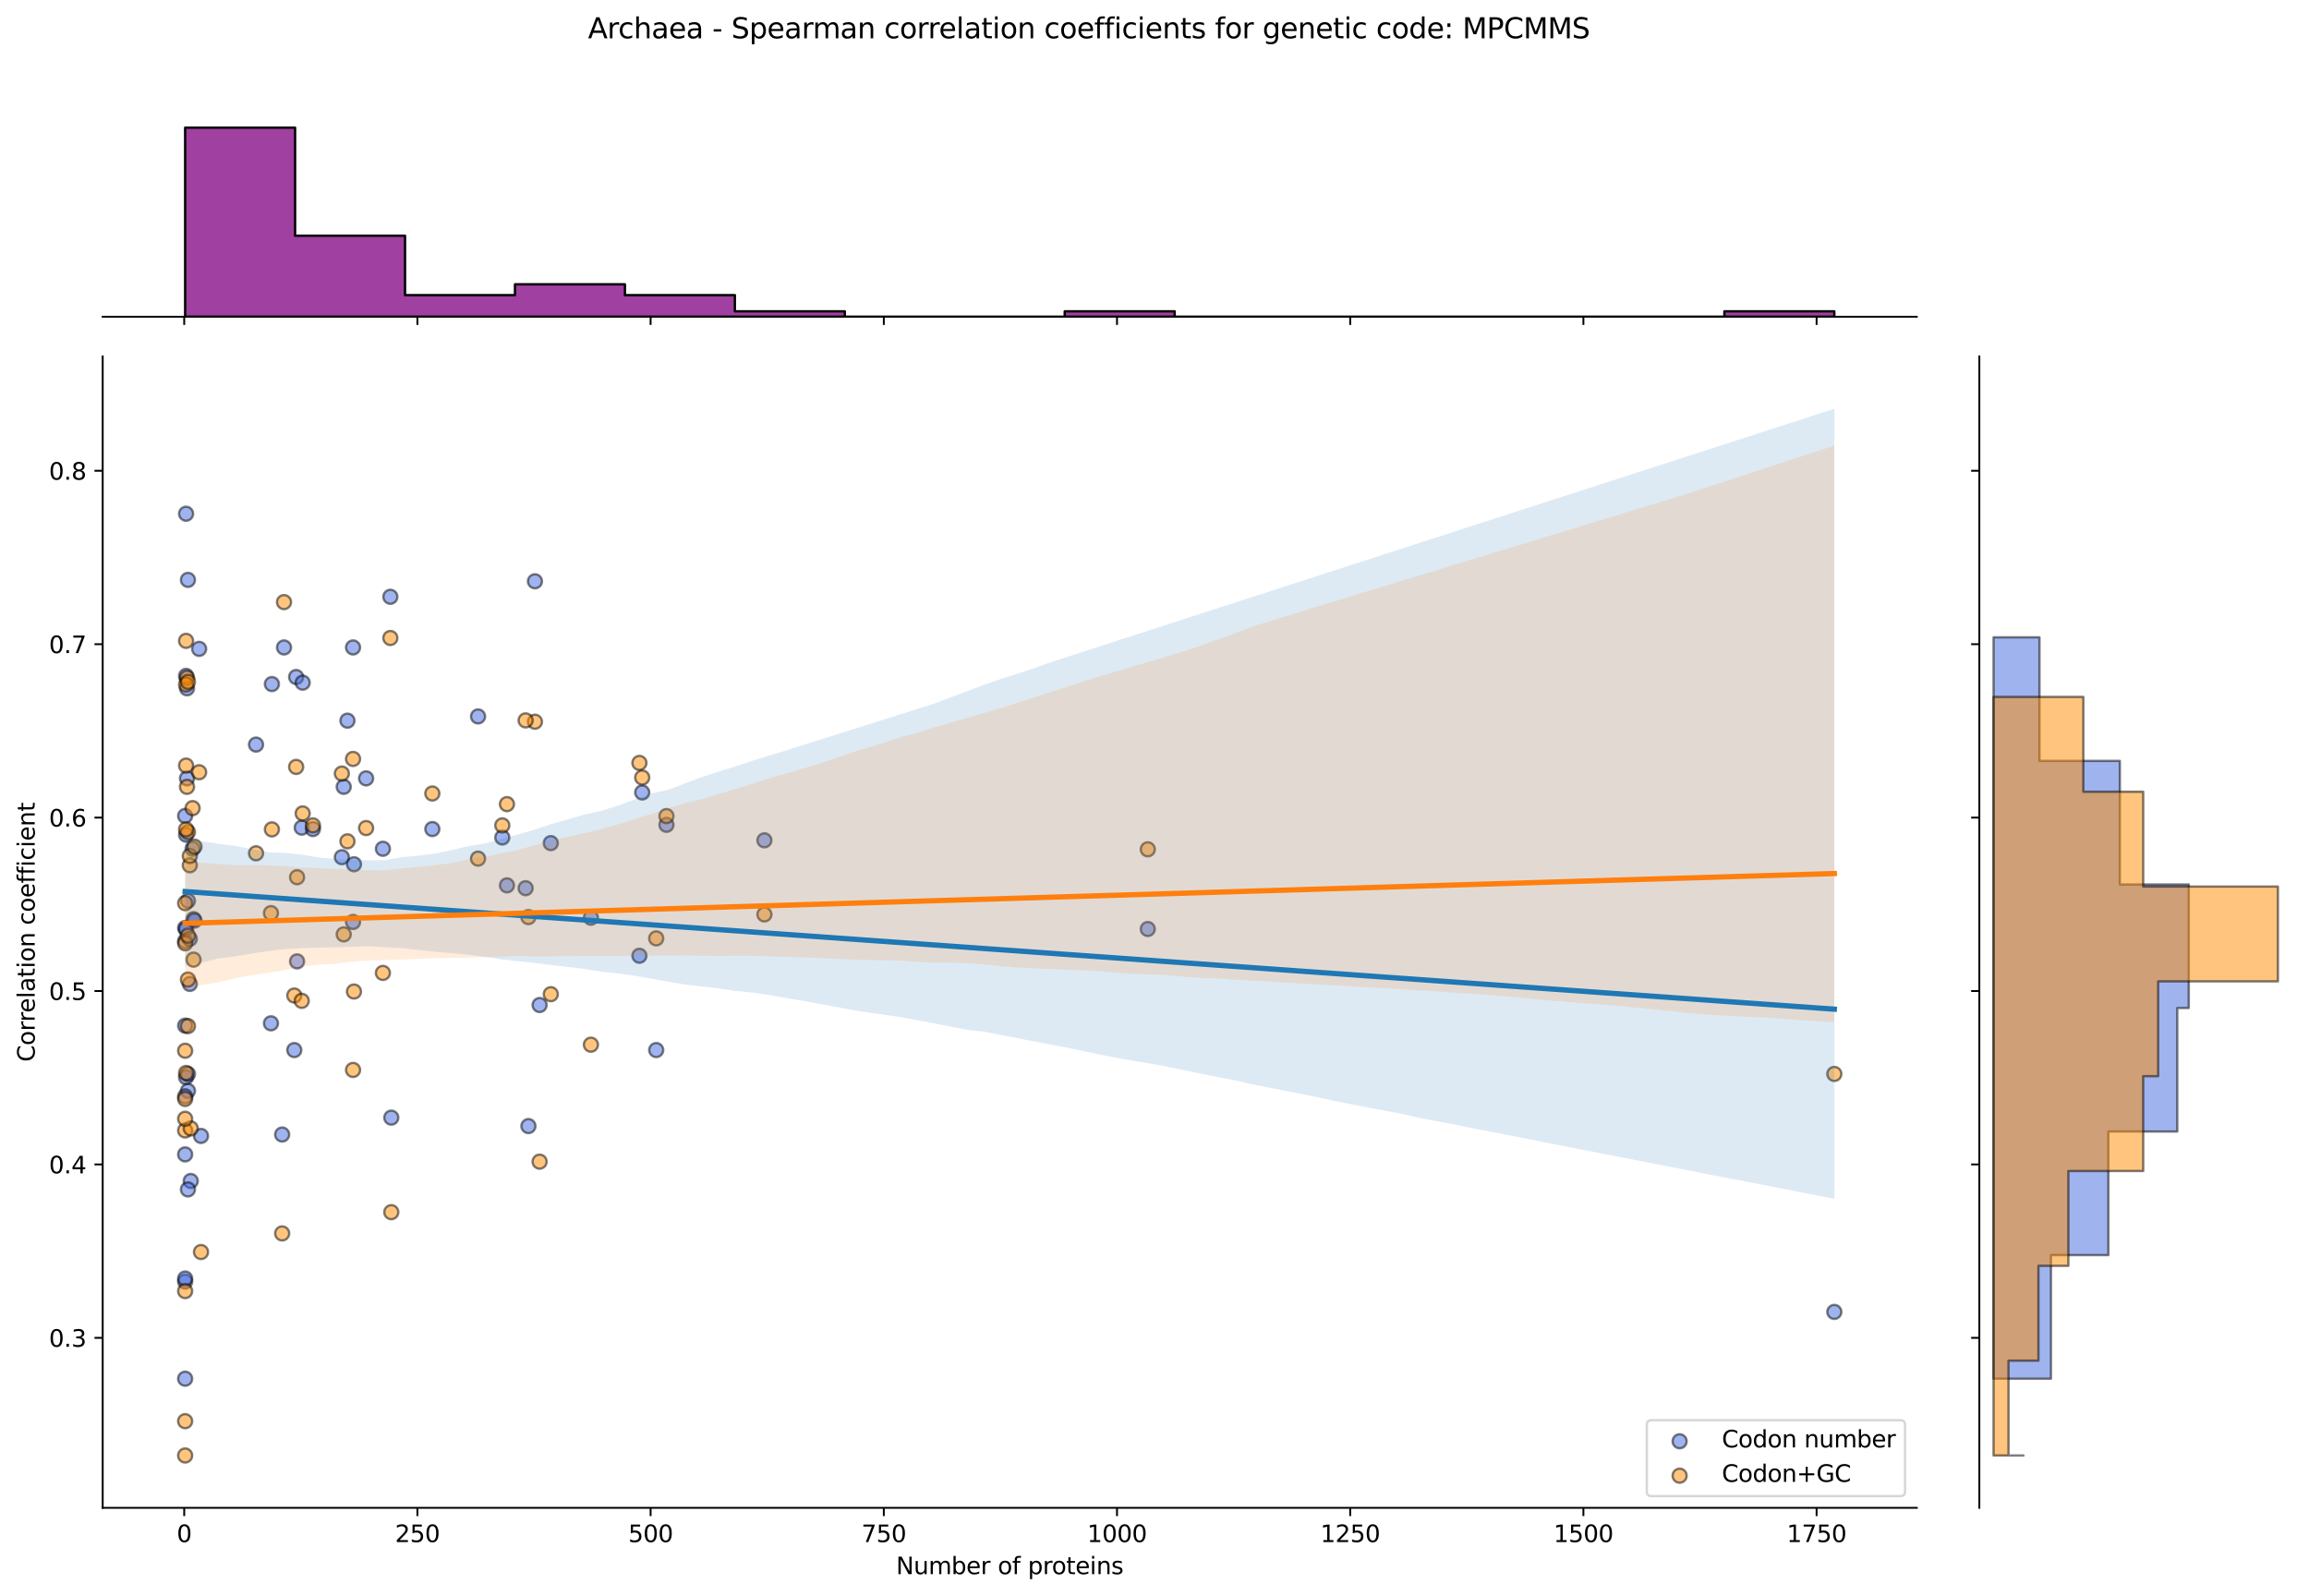 <?xml version="1.0" encoding="utf-8" standalone="no"?>
<!DOCTYPE svg PUBLIC "-//W3C//DTD SVG 1.1//EN"
  "http://www.w3.org/Graphics/SVG/1.1/DTD/svg11.dtd">
<svg xmlns:xlink="http://www.w3.org/1999/xlink" width="984.456pt" height="680.423pt" viewBox="0 0 984.456 680.423" xmlns="http://www.w3.org/2000/svg" version="1.1">
 <defs>
  <style type="text/css">*{stroke-linejoin: round; stroke-linecap: butt}</style>
 </defs>
 <g id="figure_1">
  <g id="patch_1">
   <path d="M 0 680.423 
L 984.456 680.423 
L 984.456 0 
L 0 0 
z
" style="fill: #ffffff"/>
  </g>
  <g id="axes_1">
   <g id="patch_2">
    <path d="M 43.781 642.867 
L 817.232 642.867 
L 817.232 151.966 
L 43.781 151.966 
z
" style="fill: #ffffff"/>
   </g>
   <g id="PathCollection_1">
    <defs>
     <path id="mdbe5d5f60b" d="M 0 3 
C 0.796 3 1.559 2.684 2.121 2.121 
C 2.684 1.559 3 0.796 3 0 
C 3 -0.796 2.684 -1.559 2.121 -2.121 
C 1.559 -2.684 0.796 -3 0 -3 
C -0.796 -3 -1.559 -2.684 -2.121 -2.121 
C -2.684 -1.559 -3 -0.796 -3 0 
C -3 0.796 -2.684 1.559 -2.121 2.121 
C -1.559 2.684 -0.796 3 0 3 
z
" style="stroke: #000000; stroke-opacity: 0.5"/>
    </defs>
    <g clip-path="url(#pea8e973867)">
     <use xlink:href="#mdbe5d5f60b" x="125.469" y="447.695" style="fill: #4169e1; fill-opacity: 0.5; stroke: #000000; stroke-opacity: 0.5"/>
     <use xlink:href="#mdbe5d5f60b" x="203.817" y="305.452" style="fill: #4169e1; fill-opacity: 0.5; stroke: #000000; stroke-opacity: 0.5"/>
     <use xlink:href="#mdbe5d5f60b" x="109.163" y="317.455" style="fill: #4169e1; fill-opacity: 0.5; stroke: #000000; stroke-opacity: 0.5"/>
     <use xlink:href="#mdbe5d5f60b" x="115.527" y="436.292" style="fill: #4169e1; fill-opacity: 0.5; stroke: #000000; stroke-opacity: 0.5"/>
     <use xlink:href="#mdbe5d5f60b" x="184.329" y="353.466" style="fill: #4169e1; fill-opacity: 0.5; stroke: #000000; stroke-opacity: 0.5"/>
     <use xlink:href="#mdbe5d5f60b" x="80.927" y="419.487" style="fill: #4169e1; fill-opacity: 0.5; stroke: #000000; stroke-opacity: 0.5"/>
     <use xlink:href="#mdbe5d5f60b" x="272.619" y="407.483" style="fill: #4169e1; fill-opacity: 0.5; stroke: #000000; stroke-opacity: 0.5"/>
     <use xlink:href="#mdbe5d5f60b" x="145.752" y="365.47" style="fill: #4169e1; fill-opacity: 0.5; stroke: #000000; stroke-opacity: 0.5"/>
     <use xlink:href="#mdbe5d5f60b" x="80.131" y="247.234" style="fill: #4169e1; fill-opacity: 0.5; stroke: #000000; stroke-opacity: 0.5"/>
     <use xlink:href="#mdbe5d5f60b" x="78.938" y="587.815" style="fill: #4169e1; fill-opacity: 0.5; stroke: #000000; stroke-opacity: 0.5"/>
     <use xlink:href="#mdbe5d5f60b" x="79.336" y="459.274" style="fill: #4169e1; fill-opacity: 0.5; stroke: #000000; stroke-opacity: 0.5"/>
     <use xlink:href="#mdbe5d5f60b" x="273.812" y="337.862" style="fill: #4169e1; fill-opacity: 0.5; stroke: #000000; stroke-opacity: 0.5"/>
     <use xlink:href="#mdbe5d5f60b" x="78.938" y="395.638" style="fill: #4169e1; fill-opacity: 0.5; stroke: #000000; stroke-opacity: 0.5"/>
     <use xlink:href="#mdbe5d5f60b" x="120.299" y="483.706" style="fill: #4169e1; fill-opacity: 0.5; stroke: #000000; stroke-opacity: 0.5"/>
     <use xlink:href="#mdbe5d5f60b" x="81.324" y="503.513" style="fill: #4169e1; fill-opacity: 0.5; stroke: #000000; stroke-opacity: 0.5"/>
     <use xlink:href="#mdbe5d5f60b" x="126.265" y="288.646" style="fill: #4169e1; fill-opacity: 0.5; stroke: #000000; stroke-opacity: 0.5"/>
     <use xlink:href="#mdbe5d5f60b" x="126.662" y="409.884" style="fill: #4169e1; fill-opacity: 0.5; stroke: #000000; stroke-opacity: 0.5"/>
     <use xlink:href="#mdbe5d5f60b" x="163.251" y="361.869" style="fill: #4169e1; fill-opacity: 0.5; stroke: #000000; stroke-opacity: 0.5"/>
     <use xlink:href="#mdbe5d5f60b" x="82.12" y="361.869" style="fill: #4169e1; fill-opacity: 0.5; stroke: #000000; stroke-opacity: 0.5"/>
     <use xlink:href="#mdbe5d5f60b" x="782.075" y="559.33" style="fill: #4169e1; fill-opacity: 0.5; stroke: #000000; stroke-opacity: 0.5"/>
     <use xlink:href="#mdbe5d5f60b" x="79.734" y="293.448" style="fill: #4169e1; fill-opacity: 0.5; stroke: #000000; stroke-opacity: 0.5"/>
     <use xlink:href="#mdbe5d5f60b" x="121.095" y="276.043" style="fill: #4169e1; fill-opacity: 0.5; stroke: #000000; stroke-opacity: 0.5"/>
     <use xlink:href="#mdbe5d5f60b" x="128.651" y="352.866" style="fill: #4169e1; fill-opacity: 0.5; stroke: #000000; stroke-opacity: 0.5"/>
     <use xlink:href="#mdbe5d5f60b" x="225.292" y="480.105" style="fill: #4169e1; fill-opacity: 0.5; stroke: #000000; stroke-opacity: 0.5"/>
     <use xlink:href="#mdbe5d5f60b" x="79.336" y="219.025" style="fill: #4169e1; fill-opacity: 0.5; stroke: #000000; stroke-opacity: 0.5"/>
     <use xlink:href="#mdbe5d5f60b" x="325.911" y="358.268" style="fill: #4169e1; fill-opacity: 0.5; stroke: #000000; stroke-opacity: 0.5"/>
     <use xlink:href="#mdbe5d5f60b" x="234.837" y="359.468" style="fill: #4169e1; fill-opacity: 0.5; stroke: #000000; stroke-opacity: 0.5"/>
     <use xlink:href="#mdbe5d5f60b" x="78.938" y="347.863" style="fill: #4169e1; fill-opacity: 0.5; stroke: #000000; stroke-opacity: 0.5"/>
     <use xlink:href="#mdbe5d5f60b" x="79.336" y="396.08" style="fill: #4169e1; fill-opacity: 0.5; stroke: #000000; stroke-opacity: 0.5"/>
     <use xlink:href="#mdbe5d5f60b" x="115.924" y="291.647" style="fill: #4169e1; fill-opacity: 0.5; stroke: #000000; stroke-opacity: 0.5"/>
     <use xlink:href="#mdbe5d5f60b" x="78.938" y="401.187" style="fill: #4169e1; fill-opacity: 0.5; stroke: #000000; stroke-opacity: 0.5"/>
     <use xlink:href="#mdbe5d5f60b" x="80.927" y="400.281" style="fill: #4169e1; fill-opacity: 0.5; stroke: #000000; stroke-opacity: 0.5"/>
     <use xlink:href="#mdbe5d5f60b" x="146.547" y="335.461" style="fill: #4169e1; fill-opacity: 0.5; stroke: #000000; stroke-opacity: 0.5"/>
     <use xlink:href="#mdbe5d5f60b" x="279.778" y="447.695" style="fill: #4169e1; fill-opacity: 0.5; stroke: #000000; stroke-opacity: 0.5"/>
     <use xlink:href="#mdbe5d5f60b" x="150.922" y="368.471" style="fill: #4169e1; fill-opacity: 0.5; stroke: #000000; stroke-opacity: 0.5"/>
     <use xlink:href="#mdbe5d5f60b" x="284.152" y="351.666" style="fill: #4169e1; fill-opacity: 0.5; stroke: #000000; stroke-opacity: 0.5"/>
     <use xlink:href="#mdbe5d5f60b" x="80.131" y="465.101" style="fill: #4169e1; fill-opacity: 0.5; stroke: #000000; stroke-opacity: 0.5"/>
     <use xlink:href="#mdbe5d5f60b" x="214.157" y="357.068" style="fill: #4169e1; fill-opacity: 0.5; stroke: #000000; stroke-opacity: 0.5"/>
     <use xlink:href="#mdbe5d5f60b" x="150.524" y="276.043" style="fill: #4169e1; fill-opacity: 0.5; stroke: #000000; stroke-opacity: 0.5"/>
     <use xlink:href="#mdbe5d5f60b" x="78.938" y="437.291" style="fill: #4169e1; fill-opacity: 0.5; stroke: #000000; stroke-opacity: 0.5"/>
     <use xlink:href="#mdbe5d5f60b" x="82.517" y="391.878" style="fill: #4169e1; fill-opacity: 0.5; stroke: #000000; stroke-opacity: 0.5"/>
     <use xlink:href="#mdbe5d5f60b" x="489.366" y="396.08" style="fill: #4169e1; fill-opacity: 0.5; stroke: #000000; stroke-opacity: 0.5"/>
     <use xlink:href="#mdbe5d5f60b" x="228.076" y="247.834" style="fill: #4169e1; fill-opacity: 0.5; stroke: #000000; stroke-opacity: 0.5"/>
     <use xlink:href="#mdbe5d5f60b" x="230.065" y="428.489" style="fill: #4169e1; fill-opacity: 0.5; stroke: #000000; stroke-opacity: 0.5"/>
     <use xlink:href="#mdbe5d5f60b" x="80.131" y="384.076" style="fill: #4169e1; fill-opacity: 0.5; stroke: #000000; stroke-opacity: 0.5"/>
     <use xlink:href="#mdbe5d5f60b" x="251.938" y="391.278" style="fill: #4169e1; fill-opacity: 0.5; stroke: #000000; stroke-opacity: 0.5"/>
     <use xlink:href="#mdbe5d5f60b" x="79.336" y="288.157" style="fill: #4169e1; fill-opacity: 0.5; stroke: #000000; stroke-opacity: 0.5"/>
     <use xlink:href="#mdbe5d5f60b" x="82.915" y="392.478" style="fill: #4169e1; fill-opacity: 0.5; stroke: #000000; stroke-opacity: 0.5"/>
     <use xlink:href="#mdbe5d5f60b" x="133.423" y="353.466" style="fill: #4169e1; fill-opacity: 0.5; stroke: #000000; stroke-opacity: 0.5"/>
     <use xlink:href="#mdbe5d5f60b" x="129.049" y="291.047" style="fill: #4169e1; fill-opacity: 0.5; stroke: #000000; stroke-opacity: 0.5"/>
     <use xlink:href="#mdbe5d5f60b" x="156.092" y="331.86" style="fill: #4169e1; fill-opacity: 0.5; stroke: #000000; stroke-opacity: 0.5"/>
     <use xlink:href="#mdbe5d5f60b" x="224.099" y="378.674" style="fill: #4169e1; fill-opacity: 0.5; stroke: #000000; stroke-opacity: 0.5"/>
     <use xlink:href="#mdbe5d5f60b" x="85.699" y="484.307" style="fill: #4169e1; fill-opacity: 0.5; stroke: #000000; stroke-opacity: 0.5"/>
     <use xlink:href="#mdbe5d5f60b" x="80.131" y="507.114" style="fill: #4169e1; fill-opacity: 0.5; stroke: #000000; stroke-opacity: 0.5"/>
     <use xlink:href="#mdbe5d5f60b" x="80.131" y="457.899" style="fill: #4169e1; fill-opacity: 0.5; stroke: #000000; stroke-opacity: 0.5"/>
     <use xlink:href="#mdbe5d5f60b" x="79.336" y="355.867" style="fill: #4169e1; fill-opacity: 0.5; stroke: #000000; stroke-opacity: 0.5"/>
     <use xlink:href="#mdbe5d5f60b" x="166.83" y="476.504" style="fill: #4169e1; fill-opacity: 0.5; stroke: #000000; stroke-opacity: 0.5"/>
     <use xlink:href="#mdbe5d5f60b" x="78.938" y="467.424" style="fill: #4169e1; fill-opacity: 0.5; stroke: #000000; stroke-opacity: 0.5"/>
     <use xlink:href="#mdbe5d5f60b" x="216.145" y="377.474" style="fill: #4169e1; fill-opacity: 0.5; stroke: #000000; stroke-opacity: 0.5"/>
     <use xlink:href="#mdbe5d5f60b" x="84.904" y="276.643" style="fill: #4169e1; fill-opacity: 0.5; stroke: #000000; stroke-opacity: 0.5"/>
     <use xlink:href="#mdbe5d5f60b" x="150.524" y="393.079" style="fill: #4169e1; fill-opacity: 0.5; stroke: #000000; stroke-opacity: 0.5"/>
     <use xlink:href="#mdbe5d5f60b" x="78.938" y="492.179" style="fill: #4169e1; fill-opacity: 0.5; stroke: #000000; stroke-opacity: 0.5"/>
     <use xlink:href="#mdbe5d5f60b" x="79.734" y="331.86" style="fill: #4169e1; fill-opacity: 0.5; stroke: #000000; stroke-opacity: 0.5"/>
     <use xlink:href="#mdbe5d5f60b" x="148.138" y="307.252" style="fill: #4169e1; fill-opacity: 0.5; stroke: #000000; stroke-opacity: 0.5"/>
     <use xlink:href="#mdbe5d5f60b" x="166.433" y="254.436" style="fill: #4169e1; fill-opacity: 0.5; stroke: #000000; stroke-opacity: 0.5"/>
     <use xlink:href="#mdbe5d5f60b" x="78.938" y="546.4" style="fill: #4169e1; fill-opacity: 0.5; stroke: #000000; stroke-opacity: 0.5"/>
     <use xlink:href="#mdbe5d5f60b" x="78.938" y="545.102" style="fill: #4169e1; fill-opacity: 0.5; stroke: #000000; stroke-opacity: 0.5"/>
    </g>
   </g>
   <g id="PathCollection_2">
    <defs>
     <path id="m7bf318efa7" d="M 0 3 
C 0.796 3 1.559 2.684 2.121 2.121 
C 2.684 1.559 3 0.796 3 0 
C 3 -0.796 2.684 -1.559 2.121 -2.121 
C 1.559 -2.684 0.796 -3 0 -3 
C -0.796 -3 -1.559 -2.684 -2.121 -2.121 
C -2.684 -1.559 -3 -0.796 -3 0 
C -3 0.796 -2.684 1.559 -2.121 2.121 
C -1.559 2.684 -0.796 3 0 3 
z
" style="stroke: #000000; stroke-opacity: 0.5"/>
    </defs>
    <g clip-path="url(#pea8e973867)">
     <use xlink:href="#m7bf318efa7" x="125.469" y="424.439" style="fill: #ff8c00; fill-opacity: 0.5; stroke: #000000; stroke-opacity: 0.5"/>
     <use xlink:href="#m7bf318efa7" x="203.817" y="366.073" style="fill: #ff8c00; fill-opacity: 0.5; stroke: #000000; stroke-opacity: 0.5"/>
     <use xlink:href="#m7bf318efa7" x="109.163" y="363.806" style="fill: #ff8c00; fill-opacity: 0.5; stroke: #000000; stroke-opacity: 0.5"/>
     <use xlink:href="#m7bf318efa7" x="115.527" y="389.306" style="fill: #ff8c00; fill-opacity: 0.5; stroke: #000000; stroke-opacity: 0.5"/>
     <use xlink:href="#m7bf318efa7" x="184.329" y="338.307" style="fill: #ff8c00; fill-opacity: 0.5; stroke: #000000; stroke-opacity: 0.5"/>
     <use xlink:href="#m7bf318efa7" x="80.927" y="368.906" style="fill: #ff8c00; fill-opacity: 0.5; stroke: #000000; stroke-opacity: 0.5"/>
     <use xlink:href="#m7bf318efa7" x="272.619" y="325.273" style="fill: #ff8c00; fill-opacity: 0.5; stroke: #000000; stroke-opacity: 0.5"/>
     <use xlink:href="#m7bf318efa7" x="145.752" y="329.807" style="fill: #ff8c00; fill-opacity: 0.5; stroke: #000000; stroke-opacity: 0.5"/>
     <use xlink:href="#m7bf318efa7" x="80.131" y="354.74" style="fill: #ff8c00; fill-opacity: 0.5; stroke: #000000; stroke-opacity: 0.5"/>
     <use xlink:href="#m7bf318efa7" x="78.938" y="481.969" style="fill: #ff8c00; fill-opacity: 0.5; stroke: #000000; stroke-opacity: 0.5"/>
     <use xlink:href="#m7bf318efa7" x="79.336" y="457.463" style="fill: #ff8c00; fill-opacity: 0.5; stroke: #000000; stroke-opacity: 0.5"/>
     <use xlink:href="#m7bf318efa7" x="273.812" y="331.507" style="fill: #ff8c00; fill-opacity: 0.5; stroke: #000000; stroke-opacity: 0.5"/>
     <use xlink:href="#m7bf318efa7" x="78.938" y="468.547" style="fill: #ff8c00; fill-opacity: 0.5; stroke: #000000; stroke-opacity: 0.5"/>
     <use xlink:href="#m7bf318efa7" x="120.299" y="525.871" style="fill: #ff8c00; fill-opacity: 0.5; stroke: #000000; stroke-opacity: 0.5"/>
     <use xlink:href="#m7bf318efa7" x="81.324" y="481.105" style="fill: #ff8c00; fill-opacity: 0.5; stroke: #000000; stroke-opacity: 0.5"/>
     <use xlink:href="#m7bf318efa7" x="126.265" y="326.973" style="fill: #ff8c00; fill-opacity: 0.5; stroke: #000000; stroke-opacity: 0.5"/>
     <use xlink:href="#m7bf318efa7" x="126.662" y="374.006" style="fill: #ff8c00; fill-opacity: 0.5; stroke: #000000; stroke-opacity: 0.5"/>
     <use xlink:href="#m7bf318efa7" x="163.251" y="414.806" style="fill: #ff8c00; fill-opacity: 0.5; stroke: #000000; stroke-opacity: 0.5"/>
     <use xlink:href="#m7bf318efa7" x="82.12" y="344.54" style="fill: #ff8c00; fill-opacity: 0.5; stroke: #000000; stroke-opacity: 0.5"/>
     <use xlink:href="#m7bf318efa7" x="782.075" y="457.872" style="fill: #ff8c00; fill-opacity: 0.5; stroke: #000000; stroke-opacity: 0.5"/>
     <use xlink:href="#m7bf318efa7" x="79.734" y="289.007" style="fill: #ff8c00; fill-opacity: 0.5; stroke: #000000; stroke-opacity: 0.5"/>
     <use xlink:href="#m7bf318efa7" x="121.095" y="256.707" style="fill: #ff8c00; fill-opacity: 0.5; stroke: #000000; stroke-opacity: 0.5"/>
     <use xlink:href="#m7bf318efa7" x="128.651" y="426.706" style="fill: #ff8c00; fill-opacity: 0.5; stroke: #000000; stroke-opacity: 0.5"/>
     <use xlink:href="#m7bf318efa7" x="225.292" y="391.006" style="fill: #ff8c00; fill-opacity: 0.5; stroke: #000000; stroke-opacity: 0.5"/>
     <use xlink:href="#m7bf318efa7" x="79.336" y="291.84" style="fill: #ff8c00; fill-opacity: 0.5; stroke: #000000; stroke-opacity: 0.5"/>
     <use xlink:href="#m7bf318efa7" x="325.911" y="389.873" style="fill: #ff8c00; fill-opacity: 0.5; stroke: #000000; stroke-opacity: 0.5"/>
     <use xlink:href="#m7bf318efa7" x="234.837" y="423.872" style="fill: #ff8c00; fill-opacity: 0.5; stroke: #000000; stroke-opacity: 0.5"/>
     <use xlink:href="#m7bf318efa7" x="78.938" y="402.182" style="fill: #ff8c00; fill-opacity: 0.5; stroke: #000000; stroke-opacity: 0.5"/>
     <use xlink:href="#m7bf318efa7" x="79.336" y="353.606" style="fill: #ff8c00; fill-opacity: 0.5; stroke: #000000; stroke-opacity: 0.5"/>
     <use xlink:href="#m7bf318efa7" x="115.924" y="353.606" style="fill: #ff8c00; fill-opacity: 0.5; stroke: #000000; stroke-opacity: 0.5"/>
     <use xlink:href="#m7bf318efa7" x="78.938" y="447.98" style="fill: #ff8c00; fill-opacity: 0.5; stroke: #000000; stroke-opacity: 0.5"/>
     <use xlink:href="#m7bf318efa7" x="80.927" y="364.94" style="fill: #ff8c00; fill-opacity: 0.5; stroke: #000000; stroke-opacity: 0.5"/>
     <use xlink:href="#m7bf318efa7" x="146.547" y="398.373" style="fill: #ff8c00; fill-opacity: 0.5; stroke: #000000; stroke-opacity: 0.5"/>
     <use xlink:href="#m7bf318efa7" x="279.778" y="400.073" style="fill: #ff8c00; fill-opacity: 0.5; stroke: #000000; stroke-opacity: 0.5"/>
     <use xlink:href="#m7bf318efa7" x="150.922" y="422.739" style="fill: #ff8c00; fill-opacity: 0.5; stroke: #000000; stroke-opacity: 0.5"/>
     <use xlink:href="#m7bf318efa7" x="284.152" y="347.94" style="fill: #ff8c00; fill-opacity: 0.5; stroke: #000000; stroke-opacity: 0.5"/>
     <use xlink:href="#m7bf318efa7" x="80.131" y="417.639" style="fill: #ff8c00; fill-opacity: 0.5; stroke: #000000; stroke-opacity: 0.5"/>
     <use xlink:href="#m7bf318efa7" x="214.157" y="351.906" style="fill: #ff8c00; fill-opacity: 0.5; stroke: #000000; stroke-opacity: 0.5"/>
     <use xlink:href="#m7bf318efa7" x="150.524" y="323.573" style="fill: #ff8c00; fill-opacity: 0.5; stroke: #000000; stroke-opacity: 0.5"/>
     <use xlink:href="#m7bf318efa7" x="78.938" y="476.993" style="fill: #ff8c00; fill-opacity: 0.5; stroke: #000000; stroke-opacity: 0.5"/>
     <use xlink:href="#m7bf318efa7" x="82.517" y="409.139" style="fill: #ff8c00; fill-opacity: 0.5; stroke: #000000; stroke-opacity: 0.5"/>
     <use xlink:href="#m7bf318efa7" x="489.366" y="362.106" style="fill: #ff8c00; fill-opacity: 0.5; stroke: #000000; stroke-opacity: 0.5"/>
     <use xlink:href="#m7bf318efa7" x="228.076" y="307.707" style="fill: #ff8c00; fill-opacity: 0.5; stroke: #000000; stroke-opacity: 0.5"/>
     <use xlink:href="#m7bf318efa7" x="230.065" y="495.271" style="fill: #ff8c00; fill-opacity: 0.5; stroke: #000000; stroke-opacity: 0.5"/>
     <use xlink:href="#m7bf318efa7" x="80.131" y="290.707" style="fill: #ff8c00; fill-opacity: 0.5; stroke: #000000; stroke-opacity: 0.5"/>
     <use xlink:href="#m7bf318efa7" x="251.938" y="445.405" style="fill: #ff8c00; fill-opacity: 0.5; stroke: #000000; stroke-opacity: 0.5"/>
     <use xlink:href="#m7bf318efa7" x="79.336" y="273.229" style="fill: #ff8c00; fill-opacity: 0.5; stroke: #000000; stroke-opacity: 0.5"/>
     <use xlink:href="#m7bf318efa7" x="82.915" y="360.973" style="fill: #ff8c00; fill-opacity: 0.5; stroke: #000000; stroke-opacity: 0.5"/>
     <use xlink:href="#m7bf318efa7" x="133.423" y="351.906" style="fill: #ff8c00; fill-opacity: 0.5; stroke: #000000; stroke-opacity: 0.5"/>
     <use xlink:href="#m7bf318efa7" x="129.049" y="346.806" style="fill: #ff8c00; fill-opacity: 0.5; stroke: #000000; stroke-opacity: 0.5"/>
     <use xlink:href="#m7bf318efa7" x="156.092" y="353.04" style="fill: #ff8c00; fill-opacity: 0.5; stroke: #000000; stroke-opacity: 0.5"/>
     <use xlink:href="#m7bf318efa7" x="224.099" y="307.14" style="fill: #ff8c00; fill-opacity: 0.5; stroke: #000000; stroke-opacity: 0.5"/>
     <use xlink:href="#m7bf318efa7" x="85.699" y="533.804" style="fill: #ff8c00; fill-opacity: 0.5; stroke: #000000; stroke-opacity: 0.5"/>
     <use xlink:href="#m7bf318efa7" x="80.131" y="437.472" style="fill: #ff8c00; fill-opacity: 0.5; stroke: #000000; stroke-opacity: 0.5"/>
     <use xlink:href="#m7bf318efa7" x="80.131" y="398.939" style="fill: #ff8c00; fill-opacity: 0.5; stroke: #000000; stroke-opacity: 0.5"/>
     <use xlink:href="#m7bf318efa7" x="79.336" y="326.407" style="fill: #ff8c00; fill-opacity: 0.5; stroke: #000000; stroke-opacity: 0.5"/>
     <use xlink:href="#m7bf318efa7" x="166.83" y="516.805" style="fill: #ff8c00; fill-opacity: 0.5; stroke: #000000; stroke-opacity: 0.5"/>
     <use xlink:href="#m7bf318efa7" x="78.938" y="620.553" style="fill: #ff8c00; fill-opacity: 0.5; stroke: #000000; stroke-opacity: 0.5"/>
     <use xlink:href="#m7bf318efa7" x="216.145" y="342.84" style="fill: #ff8c00; fill-opacity: 0.5; stroke: #000000; stroke-opacity: 0.5"/>
     <use xlink:href="#m7bf318efa7" x="84.904" y="329.24" style="fill: #ff8c00; fill-opacity: 0.5; stroke: #000000; stroke-opacity: 0.5"/>
     <use xlink:href="#m7bf318efa7" x="150.524" y="456.172" style="fill: #ff8c00; fill-opacity: 0.5; stroke: #000000; stroke-opacity: 0.5"/>
     <use xlink:href="#m7bf318efa7" x="78.938" y="550.46" style="fill: #ff8c00; fill-opacity: 0.5; stroke: #000000; stroke-opacity: 0.5"/>
     <use xlink:href="#m7bf318efa7" x="79.734" y="335.473" style="fill: #ff8c00; fill-opacity: 0.5; stroke: #000000; stroke-opacity: 0.5"/>
     <use xlink:href="#m7bf318efa7" x="148.138" y="358.706" style="fill: #ff8c00; fill-opacity: 0.5; stroke: #000000; stroke-opacity: 0.5"/>
     <use xlink:href="#m7bf318efa7" x="166.433" y="272.007" style="fill: #ff8c00; fill-opacity: 0.5; stroke: #000000; stroke-opacity: 0.5"/>
     <use xlink:href="#m7bf318efa7" x="78.938" y="605.919" style="fill: #ff8c00; fill-opacity: 0.5; stroke: #000000; stroke-opacity: 0.5"/>
     <use xlink:href="#m7bf318efa7" x="78.938" y="385.069" style="fill: #ff8c00; fill-opacity: 0.5; stroke: #000000; stroke-opacity: 0.5"/>
    </g>
   </g>
   <g id="PolyCollection_1">
    <path d="M 78.938 357.513 
L 78.938 411.854 
L 86.04 410.457 
L 93.143 408.615 
L 100.245 407.746 
L 107.348 406.548 
L 114.45 405.463 
L 121.552 404.672 
L 128.655 404.28 
L 135.757 403.965 
L 142.86 403.948 
L 149.962 403.65 
L 157.064 403.438 
L 164.167 403.867 
L 171.269 404.216 
L 178.372 405.022 
L 185.474 405.816 
L 192.576 406.408 
L 199.679 407.046 
L 206.781 408.006 
L 213.884 409.044 
L 220.986 409.854 
L 228.088 410.542 
L 235.191 411.453 
L 242.293 412.273 
L 249.396 413.151 
L 256.498 414.299 
L 263.6 415.05 
L 270.703 416.017 
L 277.805 417.285 
L 284.908 418.55 
L 292.01 419.745 
L 299.112 420.557 
L 306.215 421.375 
L 313.317 422.457 
L 320.419 423.166 
L 327.522 424.128 
L 334.624 425.41 
L 341.727 426.606 
L 348.829 427.913 
L 355.931 429.219 
L 363.034 430.524 
L 370.136 431.697 
L 377.239 432.64 
L 384.341 433.74 
L 391.443 435.022 
L 398.546 436.366 
L 405.648 437.791 
L 412.751 439.122 
L 419.853 439.889 
L 426.955 441.283 
L 434.058 442.674 
L 441.16 444.065 
L 448.263 445.42 
L 455.365 446.747 
L 462.467 448.25 
L 469.57 449.741 
L 476.672 451.15 
L 483.775 452.356 
L 490.877 453.53 
L 497.979 454.878 
L 505.082 456.312 
L 512.184 457.79 
L 519.287 459.236 
L 526.389 460.545 
L 533.491 462.214 
L 540.594 463.612 
L 547.696 465.011 
L 554.799 466.409 
L 561.901 467.808 
L 569.003 469.413 
L 576.106 470.832 
L 583.208 472.215 
L 590.31 473.501 
L 597.413 474.875 
L 604.515 476.472 
L 611.618 477.861 
L 618.72 479.153 
L 625.822 480.641 
L 632.925 482.013 
L 640.027 483.357 
L 647.13 484.76 
L 654.232 486.133 
L 661.334 487.574 
L 668.437 488.964 
L 675.539 490.349 
L 682.642 491.734 
L 689.744 493.116 
L 696.846 494.499 
L 703.949 495.939 
L 711.051 497.264 
L 718.154 498.647 
L 725.256 500.082 
L 732.358 501.431 
L 739.461 502.794 
L 746.563 504.157 
L 753.666 505.563 
L 760.768 506.952 
L 767.87 508.341 
L 774.973 509.73 
L 782.075 511.118 
L 782.075 174.279 
L 782.075 174.279 
L 774.973 176.575 
L 767.87 178.872 
L 760.768 181.168 
L 753.666 183.464 
L 746.563 185.76 
L 739.461 188.056 
L 732.358 190.352 
L 725.256 192.648 
L 718.154 194.944 
L 711.051 197.24 
L 703.949 199.536 
L 696.846 201.833 
L 689.744 204.129 
L 682.642 206.425 
L 675.539 208.721 
L 668.437 211.017 
L 661.334 213.313 
L 654.232 215.609 
L 647.13 217.905 
L 640.027 220.201 
L 632.925 222.497 
L 625.822 224.793 
L 618.72 227.09 
L 611.618 229.386 
L 604.515 231.682 
L 597.413 233.98 
L 590.31 236.278 
L 583.208 238.576 
L 576.106 240.875 
L 569.003 243.173 
L 561.901 245.471 
L 554.799 247.769 
L 547.696 250.067 
L 540.594 252.365 
L 533.491 254.663 
L 526.389 256.961 
L 519.287 259.259 
L 512.184 261.557 
L 505.082 263.855 
L 497.979 266.153 
L 490.877 268.452 
L 483.775 270.75 
L 476.672 273.048 
L 469.57 275.346 
L 462.467 277.644 
L 455.365 279.948 
L 448.263 282.252 
L 441.16 284.799 
L 434.058 287.167 
L 426.955 289.41 
L 419.853 291.87 
L 412.751 294.544 
L 405.648 297.219 
L 398.546 299.893 
L 391.443 302.16 
L 384.341 304.403 
L 377.239 306.645 
L 370.136 308.888 
L 363.034 311.131 
L 355.931 313.374 
L 348.829 315.618 
L 341.727 317.864 
L 334.624 320.112 
L 327.522 322.233 
L 320.419 324.464 
L 313.317 326.841 
L 306.215 329.021 
L 299.112 331.328 
L 292.01 333.993 
L 284.908 336.758 
L 277.805 338.252 
L 270.703 340.785 
L 263.6 343.445 
L 256.498 345.649 
L 249.396 347.248 
L 242.293 349.263 
L 235.191 351.314 
L 228.088 353.633 
L 220.986 355.756 
L 213.884 357.617 
L 206.781 359.599 
L 199.679 360.712 
L 192.576 362.416 
L 185.474 363.899 
L 178.372 364.825 
L 171.269 365.435 
L 164.167 366.75 
L 157.064 366.796 
L 149.962 366.57 
L 142.86 366.234 
L 135.757 365.573 
L 128.655 364.373 
L 121.552 363.627 
L 114.45 363.388 
L 107.348 362.02 
L 100.245 360.653 
L 93.143 359.74 
L 86.04 358.708 
L 78.938 357.513 
z
" clip-path="url(#pea8e973867)" style="fill: #1f77b4; fill-opacity: 0.15"/>
   </g>
   <g id="PolyCollection_2">
    <path d="M 78.938 367.6 
L 78.938 421.882 
L 86.04 419.954 
L 93.143 418.804 
L 100.245 417.11 
L 107.348 415.759 
L 114.45 414.72 
L 121.552 413.548 
L 128.655 412.094 
L 135.757 411.269 
L 142.86 410.954 
L 149.962 409.981 
L 157.064 409.509 
L 164.167 409.315 
L 171.269 409.116 
L 178.372 408.8 
L 185.474 408.566 
L 192.576 408.406 
L 199.679 408.34 
L 206.781 407.992 
L 213.884 407.932 
L 220.986 407.578 
L 228.088 407.822 
L 235.191 407.771 
L 242.293 407.713 
L 249.396 407.654 
L 256.498 407.627 
L 263.6 407.58 
L 270.703 407.44 
L 277.805 407.427 
L 284.908 407.446 
L 292.01 407.364 
L 299.112 407.479 
L 306.215 407.598 
L 313.317 407.456 
L 320.419 407.528 
L 327.522 407.738 
L 334.624 407.944 
L 341.727 408.167 
L 348.829 408.406 
L 355.931 408.763 
L 363.034 409.106 
L 370.136 409.295 
L 377.239 409.441 
L 384.341 409.555 
L 391.443 410.165 
L 398.546 410.443 
L 405.648 410.424 
L 412.751 410.657 
L 419.853 411.3 
L 426.955 411.943 
L 434.058 412.51 
L 441.16 412.891 
L 448.263 413.135 
L 455.365 413.495 
L 462.467 413.72 
L 469.57 414.187 
L 476.672 414.756 
L 483.775 415.238 
L 490.877 415.479 
L 497.979 415.797 
L 505.082 416.472 
L 512.184 416.98 
L 519.287 417.117 
L 526.389 417.701 
L 533.491 418.112 
L 540.594 418.439 
L 547.696 418.955 
L 554.799 419.352 
L 561.901 419.747 
L 569.003 420.141 
L 576.106 420.537 
L 583.208 420.932 
L 590.31 421.328 
L 597.413 421.723 
L 604.515 422.202 
L 611.618 422.661 
L 618.72 423.154 
L 625.822 423.647 
L 632.925 424.14 
L 640.027 424.633 
L 647.13 425.225 
L 654.232 425.992 
L 661.334 426.64 
L 668.437 427.2 
L 675.539 427.76 
L 682.642 428.32 
L 689.744 428.877 
L 696.846 429.584 
L 703.949 430.297 
L 711.051 431.011 
L 718.154 431.724 
L 725.256 432.433 
L 732.358 432.882 
L 739.461 433.283 
L 746.563 433.61 
L 753.666 433.936 
L 760.768 434.402 
L 767.87 434.953 
L 774.973 435.396 
L 782.075 435.818 
L 782.075 189.949 
L 782.075 189.949 
L 774.973 192.278 
L 767.87 194.607 
L 760.768 196.936 
L 753.666 199.264 
L 746.563 201.593 
L 739.461 203.922 
L 732.358 206.25 
L 725.256 208.579 
L 718.154 210.899 
L 711.051 213.063 
L 703.949 215.226 
L 696.846 217.39 
L 689.744 219.553 
L 682.642 221.717 
L 675.539 223.88 
L 668.437 226.043 
L 661.334 228.207 
L 654.232 230.37 
L 647.13 232.534 
L 640.027 234.697 
L 632.925 236.861 
L 625.822 239.024 
L 618.72 241.187 
L 611.618 243.351 
L 604.515 245.518 
L 597.413 247.684 
L 590.31 249.851 
L 583.208 252.017 
L 576.106 254.184 
L 569.003 256.351 
L 561.901 258.517 
L 554.799 260.684 
L 547.696 262.851 
L 540.594 265.017 
L 533.491 267.386 
L 526.389 269.979 
L 519.287 272.573 
L 512.184 275.175 
L 505.082 277.526 
L 497.979 279.754 
L 490.877 281.79 
L 483.775 283.899 
L 476.672 286.019 
L 469.57 288.143 
L 462.467 290.333 
L 455.365 292.632 
L 448.263 294.93 
L 441.16 297.228 
L 434.058 299.527 
L 426.955 301.825 
L 419.853 303.917 
L 412.751 305.935 
L 405.648 307.96 
L 398.546 310.034 
L 391.443 312.244 
L 384.341 314.17 
L 377.239 316.612 
L 370.136 318.718 
L 363.034 320.839 
L 355.931 323.343 
L 348.829 325.744 
L 341.727 327.849 
L 334.624 329.913 
L 327.522 331.979 
L 320.419 334.239 
L 313.317 336.442 
L 306.215 338.578 
L 299.112 340.714 
L 292.01 342.405 
L 284.908 344.538 
L 277.805 346.921 
L 270.703 349.258 
L 263.6 351.394 
L 256.498 353.38 
L 249.396 355.172 
L 242.293 356.693 
L 235.191 358.184 
L 228.088 360.306 
L 220.986 362.34 
L 213.884 363.762 
L 206.781 365.308 
L 199.679 366.399 
L 192.576 367.96 
L 185.474 368.813 
L 178.372 369.621 
L 171.269 370.254 
L 164.167 371.047 
L 157.064 370.984 
L 149.962 370.654 
L 142.86 370.506 
L 135.757 370.106 
L 128.655 369.823 
L 121.552 369.31 
L 114.45 368.933 
L 107.348 368.752 
L 100.245 368.847 
L 93.143 368.34 
L 86.04 367.839 
L 78.938 367.6 
z
" clip-path="url(#pea8e973867)" style="fill: #ff7f0e; fill-opacity: 0.15"/>
   </g>
   <g id="matplotlib.axis_1">
    <g id="xtick_1">
     <g id="line2d_1">
      <defs>
       <path id="m169fe62b18" d="M 0 0 
L 0 3.5 
" style="stroke: #000000; stroke-width: 0.8"/>
      </defs>
      <g>
       <use xlink:href="#m169fe62b18" x="78.54" y="642.867" style="stroke: #000000; stroke-width: 0.8"/>
      </g>
     </g>
     <g id="text_1">
      <!-- 0 -->
      <g transform="translate(75.359 657.465) scale(0.1 -0.1)">
       <defs>
        <path id="DejaVuSans-30" d="M 2034 4250 
Q 1547 4250 1301 3770 
Q 1056 3291 1056 2328 
Q 1056 1369 1301 889 
Q 1547 409 2034 409 
Q 2525 409 2770 889 
Q 3016 1369 3016 2328 
Q 3016 3291 2770 3770 
Q 2525 4250 2034 4250 
z
M 2034 4750 
Q 2819 4750 3233 4129 
Q 3647 3509 3647 2328 
Q 3647 1150 3233 529 
Q 2819 -91 2034 -91 
Q 1250 -91 836 529 
Q 422 1150 422 2328 
Q 422 3509 836 4129 
Q 1250 4750 2034 4750 
z
" transform="scale(0.016)"/>
       </defs>
       <use xlink:href="#DejaVuSans-30"/>
      </g>
     </g>
    </g>
    <g id="xtick_2">
     <g id="line2d_2">
      <g>
       <use xlink:href="#m169fe62b18" x="177.966" y="642.867" style="stroke: #000000; stroke-width: 0.8"/>
      </g>
     </g>
     <g id="text_2">
      <!-- 250 -->
      <g transform="translate(168.422 657.465) scale(0.1 -0.1)">
       <defs>
        <path id="DejaVuSans-32" d="M 1228 531 
L 3431 531 
L 3431 0 
L 469 0 
L 469 531 
Q 828 903 1448 1529 
Q 2069 2156 2228 2338 
Q 2531 2678 2651 2914 
Q 2772 3150 2772 3378 
Q 2772 3750 2511 3984 
Q 2250 4219 1831 4219 
Q 1534 4219 1204 4116 
Q 875 4013 500 3803 
L 500 4441 
Q 881 4594 1212 4672 
Q 1544 4750 1819 4750 
Q 2544 4750 2975 4387 
Q 3406 4025 3406 3419 
Q 3406 3131 3298 2873 
Q 3191 2616 2906 2266 
Q 2828 2175 2409 1742 
Q 1991 1309 1228 531 
z
" transform="scale(0.016)"/>
        <path id="DejaVuSans-35" d="M 691 4666 
L 3169 4666 
L 3169 4134 
L 1269 4134 
L 1269 2991 
Q 1406 3038 1543 3061 
Q 1681 3084 1819 3084 
Q 2600 3084 3056 2656 
Q 3513 2228 3513 1497 
Q 3513 744 3044 326 
Q 2575 -91 1722 -91 
Q 1428 -91 1123 -41 
Q 819 9 494 109 
L 494 744 
Q 775 591 1075 516 
Q 1375 441 1709 441 
Q 2250 441 2565 725 
Q 2881 1009 2881 1497 
Q 2881 1984 2565 2268 
Q 2250 2553 1709 2553 
Q 1456 2553 1204 2497 
Q 953 2441 691 2322 
L 691 4666 
z
" transform="scale(0.016)"/>
       </defs>
       <use xlink:href="#DejaVuSans-32"/>
       <use xlink:href="#DejaVuSans-35" x="63.623"/>
       <use xlink:href="#DejaVuSans-30" x="127.246"/>
      </g>
     </g>
    </g>
    <g id="xtick_3">
     <g id="line2d_3">
      <g>
       <use xlink:href="#m169fe62b18" x="277.391" y="642.867" style="stroke: #000000; stroke-width: 0.8"/>
      </g>
     </g>
     <g id="text_3">
      <!-- 500 -->
      <g transform="translate(267.848 657.465) scale(0.1 -0.1)">
       <use xlink:href="#DejaVuSans-35"/>
       <use xlink:href="#DejaVuSans-30" x="63.623"/>
       <use xlink:href="#DejaVuSans-30" x="127.246"/>
      </g>
     </g>
    </g>
    <g id="xtick_4">
     <g id="line2d_4">
      <g>
       <use xlink:href="#m169fe62b18" x="376.817" y="642.867" style="stroke: #000000; stroke-width: 0.8"/>
      </g>
     </g>
     <g id="text_4">
      <!-- 750 -->
      <g transform="translate(367.273 657.465) scale(0.1 -0.1)">
       <defs>
        <path id="DejaVuSans-37" d="M 525 4666 
L 3525 4666 
L 3525 4397 
L 1831 0 
L 1172 0 
L 2766 4134 
L 525 4134 
L 525 4666 
z
" transform="scale(0.016)"/>
       </defs>
       <use xlink:href="#DejaVuSans-37"/>
       <use xlink:href="#DejaVuSans-35" x="63.623"/>
       <use xlink:href="#DejaVuSans-30" x="127.246"/>
      </g>
     </g>
    </g>
    <g id="xtick_5">
     <g id="line2d_5">
      <g>
       <use xlink:href="#m169fe62b18" x="476.242" y="642.867" style="stroke: #000000; stroke-width: 0.8"/>
      </g>
     </g>
     <g id="text_5">
      <!-- 1000 -->
      <g transform="translate(463.517 657.465) scale(0.1 -0.1)">
       <defs>
        <path id="DejaVuSans-31" d="M 794 531 
L 1825 531 
L 1825 4091 
L 703 3866 
L 703 4441 
L 1819 4666 
L 2450 4666 
L 2450 531 
L 3481 531 
L 3481 0 
L 794 0 
L 794 531 
z
" transform="scale(0.016)"/>
       </defs>
       <use xlink:href="#DejaVuSans-31"/>
       <use xlink:href="#DejaVuSans-30" x="63.623"/>
       <use xlink:href="#DejaVuSans-30" x="127.246"/>
       <use xlink:href="#DejaVuSans-30" x="190.869"/>
      </g>
     </g>
    </g>
    <g id="xtick_6">
     <g id="line2d_6">
      <g>
       <use xlink:href="#m169fe62b18" x="575.668" y="642.867" style="stroke: #000000; stroke-width: 0.8"/>
      </g>
     </g>
     <g id="text_6">
      <!-- 1250 -->
      <g transform="translate(562.943 657.465) scale(0.1 -0.1)">
       <use xlink:href="#DejaVuSans-31"/>
       <use xlink:href="#DejaVuSans-32" x="63.623"/>
       <use xlink:href="#DejaVuSans-35" x="127.246"/>
       <use xlink:href="#DejaVuSans-30" x="190.869"/>
      </g>
     </g>
    </g>
    <g id="xtick_7">
     <g id="line2d_7">
      <g>
       <use xlink:href="#m169fe62b18" x="675.093" y="642.867" style="stroke: #000000; stroke-width: 0.8"/>
      </g>
     </g>
     <g id="text_7">
      <!-- 1500 -->
      <g transform="translate(662.368 657.465) scale(0.1 -0.1)">
       <use xlink:href="#DejaVuSans-31"/>
       <use xlink:href="#DejaVuSans-35" x="63.623"/>
       <use xlink:href="#DejaVuSans-30" x="127.246"/>
       <use xlink:href="#DejaVuSans-30" x="190.869"/>
      </g>
     </g>
    </g>
    <g id="xtick_8">
     <g id="line2d_8">
      <g>
       <use xlink:href="#m169fe62b18" x="774.519" y="642.867" style="stroke: #000000; stroke-width: 0.8"/>
      </g>
     </g>
     <g id="text_8">
      <!-- 1750 -->
      <g transform="translate(761.794 657.465) scale(0.1 -0.1)">
       <use xlink:href="#DejaVuSans-31"/>
       <use xlink:href="#DejaVuSans-37" x="63.623"/>
       <use xlink:href="#DejaVuSans-35" x="127.246"/>
       <use xlink:href="#DejaVuSans-30" x="190.869"/>
      </g>
     </g>
    </g>
    <g id="text_9">
     <!-- Number of proteins -->
     <g transform="translate(382.047 671.143) scale(0.1 -0.1)">
      <defs>
       <path id="DejaVuSans-4e" d="M 628 4666 
L 1478 4666 
L 3547 763 
L 3547 4666 
L 4159 4666 
L 4159 0 
L 3309 0 
L 1241 3903 
L 1241 0 
L 628 0 
L 628 4666 
z
" transform="scale(0.016)"/>
       <path id="DejaVuSans-75" d="M 544 1381 
L 544 3500 
L 1119 3500 
L 1119 1403 
Q 1119 906 1312 657 
Q 1506 409 1894 409 
Q 2359 409 2629 706 
Q 2900 1003 2900 1516 
L 2900 3500 
L 3475 3500 
L 3475 0 
L 2900 0 
L 2900 538 
Q 2691 219 2414 64 
Q 2138 -91 1772 -91 
Q 1169 -91 856 284 
Q 544 659 544 1381 
z
M 1991 3584 
L 1991 3584 
z
" transform="scale(0.016)"/>
       <path id="DejaVuSans-6d" d="M 3328 2828 
Q 3544 3216 3844 3400 
Q 4144 3584 4550 3584 
Q 5097 3584 5394 3201 
Q 5691 2819 5691 2113 
L 5691 0 
L 5113 0 
L 5113 2094 
Q 5113 2597 4934 2840 
Q 4756 3084 4391 3084 
Q 3944 3084 3684 2787 
Q 3425 2491 3425 1978 
L 3425 0 
L 2847 0 
L 2847 2094 
Q 2847 2600 2669 2842 
Q 2491 3084 2119 3084 
Q 1678 3084 1418 2786 
Q 1159 2488 1159 1978 
L 1159 0 
L 581 0 
L 581 3500 
L 1159 3500 
L 1159 2956 
Q 1356 3278 1631 3431 
Q 1906 3584 2284 3584 
Q 2666 3584 2933 3390 
Q 3200 3197 3328 2828 
z
" transform="scale(0.016)"/>
       <path id="DejaVuSans-62" d="M 3116 1747 
Q 3116 2381 2855 2742 
Q 2594 3103 2138 3103 
Q 1681 3103 1420 2742 
Q 1159 2381 1159 1747 
Q 1159 1113 1420 752 
Q 1681 391 2138 391 
Q 2594 391 2855 752 
Q 3116 1113 3116 1747 
z
M 1159 2969 
Q 1341 3281 1617 3432 
Q 1894 3584 2278 3584 
Q 2916 3584 3314 3078 
Q 3713 2572 3713 1747 
Q 3713 922 3314 415 
Q 2916 -91 2278 -91 
Q 1894 -91 1617 61 
Q 1341 213 1159 525 
L 1159 0 
L 581 0 
L 581 4863 
L 1159 4863 
L 1159 2969 
z
" transform="scale(0.016)"/>
       <path id="DejaVuSans-65" d="M 3597 1894 
L 3597 1613 
L 953 1613 
Q 991 1019 1311 708 
Q 1631 397 2203 397 
Q 2534 397 2845 478 
Q 3156 559 3463 722 
L 3463 178 
Q 3153 47 2828 -22 
Q 2503 -91 2169 -91 
Q 1331 -91 842 396 
Q 353 884 353 1716 
Q 353 2575 817 3079 
Q 1281 3584 2069 3584 
Q 2775 3584 3186 3129 
Q 3597 2675 3597 1894 
z
M 3022 2063 
Q 3016 2534 2758 2815 
Q 2500 3097 2075 3097 
Q 1594 3097 1305 2825 
Q 1016 2553 972 2059 
L 3022 2063 
z
" transform="scale(0.016)"/>
       <path id="DejaVuSans-72" d="M 2631 2963 
Q 2534 3019 2420 3045 
Q 2306 3072 2169 3072 
Q 1681 3072 1420 2755 
Q 1159 2438 1159 1844 
L 1159 0 
L 581 0 
L 581 3500 
L 1159 3500 
L 1159 2956 
Q 1341 3275 1631 3429 
Q 1922 3584 2338 3584 
Q 2397 3584 2469 3576 
Q 2541 3569 2628 3553 
L 2631 2963 
z
" transform="scale(0.016)"/>
       <path id="DejaVuSans-20" transform="scale(0.016)"/>
       <path id="DejaVuSans-6f" d="M 1959 3097 
Q 1497 3097 1228 2736 
Q 959 2375 959 1747 
Q 959 1119 1226 758 
Q 1494 397 1959 397 
Q 2419 397 2687 759 
Q 2956 1122 2956 1747 
Q 2956 2369 2687 2733 
Q 2419 3097 1959 3097 
z
M 1959 3584 
Q 2709 3584 3137 3096 
Q 3566 2609 3566 1747 
Q 3566 888 3137 398 
Q 2709 -91 1959 -91 
Q 1206 -91 779 398 
Q 353 888 353 1747 
Q 353 2609 779 3096 
Q 1206 3584 1959 3584 
z
" transform="scale(0.016)"/>
       <path id="DejaVuSans-66" d="M 2375 4863 
L 2375 4384 
L 1825 4384 
Q 1516 4384 1395 4259 
Q 1275 4134 1275 3809 
L 1275 3500 
L 2222 3500 
L 2222 3053 
L 1275 3053 
L 1275 0 
L 697 0 
L 697 3053 
L 147 3053 
L 147 3500 
L 697 3500 
L 697 3744 
Q 697 4328 969 4595 
Q 1241 4863 1831 4863 
L 2375 4863 
z
" transform="scale(0.016)"/>
       <path id="DejaVuSans-70" d="M 1159 525 
L 1159 -1331 
L 581 -1331 
L 581 3500 
L 1159 3500 
L 1159 2969 
Q 1341 3281 1617 3432 
Q 1894 3584 2278 3584 
Q 2916 3584 3314 3078 
Q 3713 2572 3713 1747 
Q 3713 922 3314 415 
Q 2916 -91 2278 -91 
Q 1894 -91 1617 61 
Q 1341 213 1159 525 
z
M 3116 1747 
Q 3116 2381 2855 2742 
Q 2594 3103 2138 3103 
Q 1681 3103 1420 2742 
Q 1159 2381 1159 1747 
Q 1159 1113 1420 752 
Q 1681 391 2138 391 
Q 2594 391 2855 752 
Q 3116 1113 3116 1747 
z
" transform="scale(0.016)"/>
       <path id="DejaVuSans-74" d="M 1172 4494 
L 1172 3500 
L 2356 3500 
L 2356 3053 
L 1172 3053 
L 1172 1153 
Q 1172 725 1289 603 
Q 1406 481 1766 481 
L 2356 481 
L 2356 0 
L 1766 0 
Q 1100 0 847 248 
Q 594 497 594 1153 
L 594 3053 
L 172 3053 
L 172 3500 
L 594 3500 
L 594 4494 
L 1172 4494 
z
" transform="scale(0.016)"/>
       <path id="DejaVuSans-69" d="M 603 3500 
L 1178 3500 
L 1178 0 
L 603 0 
L 603 3500 
z
M 603 4863 
L 1178 4863 
L 1178 4134 
L 603 4134 
L 603 4863 
z
" transform="scale(0.016)"/>
       <path id="DejaVuSans-6e" d="M 3513 2113 
L 3513 0 
L 2938 0 
L 2938 2094 
Q 2938 2591 2744 2837 
Q 2550 3084 2163 3084 
Q 1697 3084 1428 2787 
Q 1159 2491 1159 1978 
L 1159 0 
L 581 0 
L 581 3500 
L 1159 3500 
L 1159 2956 
Q 1366 3272 1645 3428 
Q 1925 3584 2291 3584 
Q 2894 3584 3203 3211 
Q 3513 2838 3513 2113 
z
" transform="scale(0.016)"/>
       <path id="DejaVuSans-73" d="M 2834 3397 
L 2834 2853 
Q 2591 2978 2328 3040 
Q 2066 3103 1784 3103 
Q 1356 3103 1142 2972 
Q 928 2841 928 2578 
Q 928 2378 1081 2264 
Q 1234 2150 1697 2047 
L 1894 2003 
Q 2506 1872 2764 1633 
Q 3022 1394 3022 966 
Q 3022 478 2636 193 
Q 2250 -91 1575 -91 
Q 1294 -91 989 -36 
Q 684 19 347 128 
L 347 722 
Q 666 556 975 473 
Q 1284 391 1588 391 
Q 1994 391 2212 530 
Q 2431 669 2431 922 
Q 2431 1156 2273 1281 
Q 2116 1406 1581 1522 
L 1381 1569 
Q 847 1681 609 1914 
Q 372 2147 372 2553 
Q 372 3047 722 3315 
Q 1072 3584 1716 3584 
Q 2034 3584 2315 3537 
Q 2597 3491 2834 3397 
z
" transform="scale(0.016)"/>
      </defs>
      <use xlink:href="#DejaVuSans-4e"/>
      <use xlink:href="#DejaVuSans-75" x="74.805"/>
      <use xlink:href="#DejaVuSans-6d" x="138.184"/>
      <use xlink:href="#DejaVuSans-62" x="235.596"/>
      <use xlink:href="#DejaVuSans-65" x="299.072"/>
      <use xlink:href="#DejaVuSans-72" x="360.596"/>
      <use xlink:href="#DejaVuSans-20" x="401.709"/>
      <use xlink:href="#DejaVuSans-6f" x="433.496"/>
      <use xlink:href="#DejaVuSans-66" x="494.678"/>
      <use xlink:href="#DejaVuSans-20" x="529.883"/>
      <use xlink:href="#DejaVuSans-70" x="561.67"/>
      <use xlink:href="#DejaVuSans-72" x="625.146"/>
      <use xlink:href="#DejaVuSans-6f" x="664.01"/>
      <use xlink:href="#DejaVuSans-74" x="725.191"/>
      <use xlink:href="#DejaVuSans-65" x="764.4"/>
      <use xlink:href="#DejaVuSans-69" x="825.924"/>
      <use xlink:href="#DejaVuSans-6e" x="853.707"/>
      <use xlink:href="#DejaVuSans-73" x="917.086"/>
     </g>
    </g>
   </g>
   <g id="matplotlib.axis_2">
    <g id="ytick_1">
     <g id="line2d_9">
      <defs>
       <path id="mafabb8e687" d="M 0 0 
L -3.5 0 
" style="stroke: #000000; stroke-width: 0.8"/>
      </defs>
      <g>
       <use xlink:href="#mafabb8e687" x="43.781" y="570.395" style="stroke: #000000; stroke-width: 0.8"/>
      </g>
     </g>
     <g id="text_10">
      <!-- 0.3 -->
      <g transform="translate(20.878 574.194) scale(0.1 -0.1)">
       <defs>
        <path id="DejaVuSans-2e" d="M 684 794 
L 1344 794 
L 1344 0 
L 684 0 
L 684 794 
z
" transform="scale(0.016)"/>
        <path id="DejaVuSans-33" d="M 2597 2516 
Q 3050 2419 3304 2112 
Q 3559 1806 3559 1356 
Q 3559 666 3084 287 
Q 2609 -91 1734 -91 
Q 1441 -91 1130 -33 
Q 819 25 488 141 
L 488 750 
Q 750 597 1062 519 
Q 1375 441 1716 441 
Q 2309 441 2620 675 
Q 2931 909 2931 1356 
Q 2931 1769 2642 2001 
Q 2353 2234 1838 2234 
L 1294 2234 
L 1294 2753 
L 1863 2753 
Q 2328 2753 2575 2939 
Q 2822 3125 2822 3475 
Q 2822 3834 2567 4026 
Q 2313 4219 1838 4219 
Q 1578 4219 1281 4162 
Q 984 4106 628 3988 
L 628 4550 
Q 988 4650 1302 4700 
Q 1616 4750 1894 4750 
Q 2613 4750 3031 4423 
Q 3450 4097 3450 3541 
Q 3450 3153 3228 2886 
Q 3006 2619 2597 2516 
z
" transform="scale(0.016)"/>
       </defs>
       <use xlink:href="#DejaVuSans-30"/>
       <use xlink:href="#DejaVuSans-2e" x="63.623"/>
       <use xlink:href="#DejaVuSans-33" x="95.41"/>
      </g>
     </g>
    </g>
    <g id="ytick_2">
     <g id="line2d_10">
      <g>
       <use xlink:href="#mafabb8e687" x="43.781" y="496.459" style="stroke: #000000; stroke-width: 0.8"/>
      </g>
     </g>
     <g id="text_11">
      <!-- 0.4 -->
      <g transform="translate(20.878 500.258) scale(0.1 -0.1)">
       <defs>
        <path id="DejaVuSans-34" d="M 2419 4116 
L 825 1625 
L 2419 1625 
L 2419 4116 
z
M 2253 4666 
L 3047 4666 
L 3047 1625 
L 3713 1625 
L 3713 1100 
L 3047 1100 
L 3047 0 
L 2419 0 
L 2419 1100 
L 313 1100 
L 313 1709 
L 2253 4666 
z
" transform="scale(0.016)"/>
       </defs>
       <use xlink:href="#DejaVuSans-30"/>
       <use xlink:href="#DejaVuSans-2e" x="63.623"/>
       <use xlink:href="#DejaVuSans-34" x="95.41"/>
      </g>
     </g>
    </g>
    <g id="ytick_3">
     <g id="line2d_11">
      <g>
       <use xlink:href="#mafabb8e687" x="43.781" y="422.523" style="stroke: #000000; stroke-width: 0.8"/>
      </g>
     </g>
     <g id="text_12">
      <!-- 0.5 -->
      <g transform="translate(20.878 426.323) scale(0.1 -0.1)">
       <use xlink:href="#DejaVuSans-30"/>
       <use xlink:href="#DejaVuSans-2e" x="63.623"/>
       <use xlink:href="#DejaVuSans-35" x="95.41"/>
      </g>
     </g>
    </g>
    <g id="ytick_4">
     <g id="line2d_12">
      <g>
       <use xlink:href="#mafabb8e687" x="43.781" y="348.588" style="stroke: #000000; stroke-width: 0.8"/>
      </g>
     </g>
     <g id="text_13">
      <!-- 0.6 -->
      <g transform="translate(20.878 352.387) scale(0.1 -0.1)">
       <defs>
        <path id="DejaVuSans-36" d="M 2113 2584 
Q 1688 2584 1439 2293 
Q 1191 2003 1191 1497 
Q 1191 994 1439 701 
Q 1688 409 2113 409 
Q 2538 409 2786 701 
Q 3034 994 3034 1497 
Q 3034 2003 2786 2293 
Q 2538 2584 2113 2584 
z
M 3366 4563 
L 3366 3988 
Q 3128 4100 2886 4159 
Q 2644 4219 2406 4219 
Q 1781 4219 1451 3797 
Q 1122 3375 1075 2522 
Q 1259 2794 1537 2939 
Q 1816 3084 2150 3084 
Q 2853 3084 3261 2657 
Q 3669 2231 3669 1497 
Q 3669 778 3244 343 
Q 2819 -91 2113 -91 
Q 1303 -91 875 529 
Q 447 1150 447 2328 
Q 447 3434 972 4092 
Q 1497 4750 2381 4750 
Q 2619 4750 2861 4703 
Q 3103 4656 3366 4563 
z
" transform="scale(0.016)"/>
       </defs>
       <use xlink:href="#DejaVuSans-30"/>
       <use xlink:href="#DejaVuSans-2e" x="63.623"/>
       <use xlink:href="#DejaVuSans-36" x="95.41"/>
      </g>
     </g>
    </g>
    <g id="ytick_5">
     <g id="line2d_13">
      <g>
       <use xlink:href="#mafabb8e687" x="43.781" y="274.652" style="stroke: #000000; stroke-width: 0.8"/>
      </g>
     </g>
     <g id="text_14">
      <!-- 0.7 -->
      <g transform="translate(20.878 278.451) scale(0.1 -0.1)">
       <use xlink:href="#DejaVuSans-30"/>
       <use xlink:href="#DejaVuSans-2e" x="63.623"/>
       <use xlink:href="#DejaVuSans-37" x="95.41"/>
      </g>
     </g>
    </g>
    <g id="ytick_6">
     <g id="line2d_14">
      <g>
       <use xlink:href="#mafabb8e687" x="43.781" y="200.717" style="stroke: #000000; stroke-width: 0.8"/>
      </g>
     </g>
     <g id="text_15">
      <!-- 0.8 -->
      <g transform="translate(20.878 204.516) scale(0.1 -0.1)">
       <defs>
        <path id="DejaVuSans-38" d="M 2034 2216 
Q 1584 2216 1326 1975 
Q 1069 1734 1069 1313 
Q 1069 891 1326 650 
Q 1584 409 2034 409 
Q 2484 409 2743 651 
Q 3003 894 3003 1313 
Q 3003 1734 2745 1975 
Q 2488 2216 2034 2216 
z
M 1403 2484 
Q 997 2584 770 2862 
Q 544 3141 544 3541 
Q 544 4100 942 4425 
Q 1341 4750 2034 4750 
Q 2731 4750 3128 4425 
Q 3525 4100 3525 3541 
Q 3525 3141 3298 2862 
Q 3072 2584 2669 2484 
Q 3125 2378 3379 2068 
Q 3634 1759 3634 1313 
Q 3634 634 3220 271 
Q 2806 -91 2034 -91 
Q 1263 -91 848 271 
Q 434 634 434 1313 
Q 434 1759 690 2068 
Q 947 2378 1403 2484 
z
M 1172 3481 
Q 1172 3119 1398 2916 
Q 1625 2713 2034 2713 
Q 2441 2713 2670 2916 
Q 2900 3119 2900 3481 
Q 2900 3844 2670 4047 
Q 2441 4250 2034 4250 
Q 1625 4250 1398 4047 
Q 1172 3844 1172 3481 
z
" transform="scale(0.016)"/>
       </defs>
       <use xlink:href="#DejaVuSans-30"/>
       <use xlink:href="#DejaVuSans-2e" x="63.623"/>
       <use xlink:href="#DejaVuSans-38" x="95.41"/>
      </g>
     </g>
    </g>
    <g id="text_16">
     <!-- Correlation coefficient -->
     <g transform="translate(14.798 452.712) rotate(-90) scale(0.1 -0.1)">
      <defs>
       <path id="DejaVuSans-43" d="M 4122 4306 
L 4122 3641 
Q 3803 3938 3442 4084 
Q 3081 4231 2675 4231 
Q 1875 4231 1450 3742 
Q 1025 3253 1025 2328 
Q 1025 1406 1450 917 
Q 1875 428 2675 428 
Q 3081 428 3442 575 
Q 3803 722 4122 1019 
L 4122 359 
Q 3791 134 3420 21 
Q 3050 -91 2638 -91 
Q 1578 -91 968 557 
Q 359 1206 359 2328 
Q 359 3453 968 4101 
Q 1578 4750 2638 4750 
Q 3056 4750 3426 4639 
Q 3797 4528 4122 4306 
z
" transform="scale(0.016)"/>
       <path id="DejaVuSans-6c" d="M 603 4863 
L 1178 4863 
L 1178 0 
L 603 0 
L 603 4863 
z
" transform="scale(0.016)"/>
       <path id="DejaVuSans-61" d="M 2194 1759 
Q 1497 1759 1228 1600 
Q 959 1441 959 1056 
Q 959 750 1161 570 
Q 1363 391 1709 391 
Q 2188 391 2477 730 
Q 2766 1069 2766 1631 
L 2766 1759 
L 2194 1759 
z
M 3341 1997 
L 3341 0 
L 2766 0 
L 2766 531 
Q 2569 213 2275 61 
Q 1981 -91 1556 -91 
Q 1019 -91 701 211 
Q 384 513 384 1019 
Q 384 1609 779 1909 
Q 1175 2209 1959 2209 
L 2766 2209 
L 2766 2266 
Q 2766 2663 2505 2880 
Q 2244 3097 1772 3097 
Q 1472 3097 1187 3025 
Q 903 2953 641 2809 
L 641 3341 
Q 956 3463 1253 3523 
Q 1550 3584 1831 3584 
Q 2591 3584 2966 3190 
Q 3341 2797 3341 1997 
z
" transform="scale(0.016)"/>
       <path id="DejaVuSans-63" d="M 3122 3366 
L 3122 2828 
Q 2878 2963 2633 3030 
Q 2388 3097 2138 3097 
Q 1578 3097 1268 2742 
Q 959 2388 959 1747 
Q 959 1106 1268 751 
Q 1578 397 2138 397 
Q 2388 397 2633 464 
Q 2878 531 3122 666 
L 3122 134 
Q 2881 22 2623 -34 
Q 2366 -91 2075 -91 
Q 1284 -91 818 406 
Q 353 903 353 1747 
Q 353 2603 823 3093 
Q 1294 3584 2113 3584 
Q 2378 3584 2631 3529 
Q 2884 3475 3122 3366 
z
" transform="scale(0.016)"/>
      </defs>
      <use xlink:href="#DejaVuSans-43"/>
      <use xlink:href="#DejaVuSans-6f" x="69.824"/>
      <use xlink:href="#DejaVuSans-72" x="131.006"/>
      <use xlink:href="#DejaVuSans-72" x="170.369"/>
      <use xlink:href="#DejaVuSans-65" x="209.232"/>
      <use xlink:href="#DejaVuSans-6c" x="270.756"/>
      <use xlink:href="#DejaVuSans-61" x="298.539"/>
      <use xlink:href="#DejaVuSans-74" x="359.818"/>
      <use xlink:href="#DejaVuSans-69" x="399.027"/>
      <use xlink:href="#DejaVuSans-6f" x="426.811"/>
      <use xlink:href="#DejaVuSans-6e" x="487.992"/>
      <use xlink:href="#DejaVuSans-20" x="551.371"/>
      <use xlink:href="#DejaVuSans-63" x="583.158"/>
      <use xlink:href="#DejaVuSans-6f" x="638.139"/>
      <use xlink:href="#DejaVuSans-65" x="699.32"/>
      <use xlink:href="#DejaVuSans-66" x="760.844"/>
      <use xlink:href="#DejaVuSans-66" x="796.049"/>
      <use xlink:href="#DejaVuSans-69" x="831.254"/>
      <use xlink:href="#DejaVuSans-63" x="859.037"/>
      <use xlink:href="#DejaVuSans-69" x="914.018"/>
      <use xlink:href="#DejaVuSans-65" x="941.801"/>
      <use xlink:href="#DejaVuSans-6e" x="1003.324"/>
      <use xlink:href="#DejaVuSans-74" x="1066.703"/>
     </g>
    </g>
   </g>
   <g id="line2d_15">
    <path d="M 78.938 380.103 
L 86.04 380.61 
L 93.143 381.116 
L 100.245 381.623 
L 107.348 382.13 
L 114.45 382.636 
L 121.552 383.143 
L 128.655 383.65 
L 135.757 384.156 
L 142.86 384.663 
L 149.962 385.17 
L 157.064 385.676 
L 164.167 386.183 
L 171.269 386.69 
L 178.372 387.196 
L 185.474 387.703 
L 192.576 388.21 
L 199.679 388.716 
L 206.781 389.223 
L 213.884 389.73 
L 220.986 390.236 
L 228.088 390.743 
L 235.191 391.25 
L 242.293 391.756 
L 249.396 392.263 
L 256.498 392.77 
L 263.6 393.276 
L 270.703 393.783 
L 277.805 394.29 
L 284.908 394.796 
L 292.01 395.303 
L 299.112 395.81 
L 306.215 396.316 
L 313.317 396.823 
L 320.419 397.33 
L 327.522 397.836 
L 334.624 398.343 
L 341.727 398.85 
L 348.829 399.356 
L 355.931 399.863 
L 363.034 400.37 
L 370.136 400.876 
L 377.239 401.383 
L 384.341 401.89 
L 391.443 402.396 
L 398.546 402.903 
L 405.648 403.41 
L 412.751 403.916 
L 419.853 404.423 
L 426.955 404.93 
L 434.058 405.436 
L 441.16 405.943 
L 448.263 406.45 
L 455.365 406.956 
L 462.467 407.463 
L 469.57 407.97 
L 476.672 408.476 
L 483.775 408.983 
L 490.877 409.49 
L 497.979 409.996 
L 505.082 410.503 
L 512.184 411.01 
L 519.287 411.516 
L 526.389 412.023 
L 533.491 412.53 
L 540.594 413.036 
L 547.696 413.543 
L 554.799 414.05 
L 561.901 414.556 
L 569.003 415.063 
L 576.106 415.57 
L 583.208 416.076 
L 590.31 416.583 
L 597.413 417.09 
L 604.515 417.596 
L 611.618 418.103 
L 618.72 418.61 
L 625.822 419.116 
L 632.925 419.623 
L 640.027 420.13 
L 647.13 420.636 
L 654.232 421.143 
L 661.334 421.65 
L 668.437 422.156 
L 675.539 422.663 
L 682.642 423.17 
L 689.744 423.677 
L 696.846 424.183 
L 703.949 424.69 
L 711.051 425.197 
L 718.154 425.703 
L 725.256 426.21 
L 732.358 426.717 
L 739.461 427.223 
L 746.563 427.73 
L 753.666 428.237 
L 760.768 428.743 
L 767.87 429.25 
L 774.973 429.757 
L 782.075 430.263 
" clip-path="url(#pea8e973867)" style="fill: none; stroke: #1f77b4; stroke-width: 2.25; stroke-linecap: square"/>
   </g>
   <g id="line2d_16">
    <path d="M 78.938 393.669 
L 86.04 393.455 
L 93.143 393.24 
L 100.245 393.026 
L 107.348 392.811 
L 114.45 392.597 
L 121.552 392.382 
L 128.655 392.168 
L 135.757 391.953 
L 142.86 391.739 
L 149.962 391.524 
L 157.064 391.31 
L 164.167 391.095 
L 171.269 390.881 
L 178.372 390.667 
L 185.474 390.452 
L 192.576 390.238 
L 199.679 390.023 
L 206.781 389.809 
L 213.884 389.594 
L 220.986 389.38 
L 228.088 389.165 
L 235.191 388.951 
L 242.293 388.736 
L 249.396 388.522 
L 256.498 388.308 
L 263.6 388.093 
L 270.703 387.879 
L 277.805 387.664 
L 284.908 387.45 
L 292.01 387.235 
L 299.112 387.021 
L 306.215 386.806 
L 313.317 386.592 
L 320.419 386.377 
L 327.522 386.163 
L 334.624 385.948 
L 341.727 385.734 
L 348.829 385.52 
L 355.931 385.305 
L 363.034 385.091 
L 370.136 384.876 
L 377.239 384.662 
L 384.341 384.447 
L 391.443 384.233 
L 398.546 384.018 
L 405.648 383.804 
L 412.751 383.589 
L 419.853 383.375 
L 426.955 383.161 
L 434.058 382.946 
L 441.16 382.732 
L 448.263 382.517 
L 455.365 382.303 
L 462.467 382.088 
L 469.57 381.874 
L 476.672 381.659 
L 483.775 381.445 
L 490.877 381.23 
L 497.979 381.016 
L 505.082 380.801 
L 512.184 380.587 
L 519.287 380.373 
L 526.389 380.158 
L 533.491 379.944 
L 540.594 379.729 
L 547.696 379.515 
L 554.799 379.3 
L 561.901 379.086 
L 569.003 378.871 
L 576.106 378.657 
L 583.208 378.442 
L 590.31 378.228 
L 597.413 378.014 
L 604.515 377.799 
L 611.618 377.585 
L 618.72 377.37 
L 625.822 377.156 
L 632.925 376.941 
L 640.027 376.727 
L 647.13 376.512 
L 654.232 376.298 
L 661.334 376.083 
L 668.437 375.869 
L 675.539 375.654 
L 682.642 375.44 
L 689.744 375.226 
L 696.846 375.011 
L 703.949 374.797 
L 711.051 374.582 
L 718.154 374.368 
L 725.256 374.153 
L 732.358 373.939 
L 739.461 373.724 
L 746.563 373.51 
L 753.666 373.295 
L 760.768 373.081 
L 767.87 372.867 
L 774.973 372.652 
L 782.075 372.438 
" clip-path="url(#pea8e973867)" style="fill: none; stroke: #ff7f0e; stroke-width: 2.25; stroke-linecap: square"/>
   </g>
   <g id="patch_3">
    <path d="M 43.781 642.867 
L 43.781 151.966 
" style="fill: none; stroke: #000000; stroke-width: 0.8; stroke-linejoin: miter; stroke-linecap: square"/>
   </g>
   <g id="patch_4">
    <path d="M 43.781 642.867 
L 817.232 642.867 
" style="fill: none; stroke: #000000; stroke-width: 0.8; stroke-linejoin: miter; stroke-linecap: square"/>
   </g>
   <g id="legend_1">
    <g id="patch_5">
     <path d="M 704.119 637.867 
L 810.232 637.867 
Q 812.232 637.867 812.232 635.867 
L 812.232 607.51 
Q 812.232 605.51 810.232 605.51 
L 704.119 605.51 
Q 702.119 605.51 702.119 607.51 
L 702.119 635.867 
Q 702.119 637.867 704.119 637.867 
z
" style="fill: #ffffff; opacity: 0.8; stroke: #cccccc; stroke-linejoin: miter"/>
    </g>
    <g id="PathCollection_3">
     <g>
      <use xlink:href="#mdbe5d5f60b" x="716.119" y="614.484" style="fill: #4169e1; fill-opacity: 0.5; stroke: #000000; stroke-opacity: 0.5"/>
     </g>
    </g>
    <g id="text_17">
     <!-- Codon number -->
     <g transform="translate(734.119 617.109) scale(0.1 -0.1)">
      <defs>
       <path id="DejaVuSans-64" d="M 2906 2969 
L 2906 4863 
L 3481 4863 
L 3481 0 
L 2906 0 
L 2906 525 
Q 2725 213 2448 61 
Q 2172 -91 1784 -91 
Q 1150 -91 751 415 
Q 353 922 353 1747 
Q 353 2572 751 3078 
Q 1150 3584 1784 3584 
Q 2172 3584 2448 3432 
Q 2725 3281 2906 2969 
z
M 947 1747 
Q 947 1113 1208 752 
Q 1469 391 1925 391 
Q 2381 391 2643 752 
Q 2906 1113 2906 1747 
Q 2906 2381 2643 2742 
Q 2381 3103 1925 3103 
Q 1469 3103 1208 2742 
Q 947 2381 947 1747 
z
" transform="scale(0.016)"/>
      </defs>
      <use xlink:href="#DejaVuSans-43"/>
      <use xlink:href="#DejaVuSans-6f" x="69.824"/>
      <use xlink:href="#DejaVuSans-64" x="131.006"/>
      <use xlink:href="#DejaVuSans-6f" x="194.482"/>
      <use xlink:href="#DejaVuSans-6e" x="255.664"/>
      <use xlink:href="#DejaVuSans-20" x="319.043"/>
      <use xlink:href="#DejaVuSans-6e" x="350.83"/>
      <use xlink:href="#DejaVuSans-75" x="414.209"/>
      <use xlink:href="#DejaVuSans-6d" x="477.588"/>
      <use xlink:href="#DejaVuSans-62" x="575"/>
      <use xlink:href="#DejaVuSans-65" x="638.477"/>
      <use xlink:href="#DejaVuSans-72" x="700"/>
     </g>
    </g>
    <g id="PathCollection_4">
     <g>
      <use xlink:href="#m7bf318efa7" x="716.119" y="629.162" style="fill: #ff8c00; fill-opacity: 0.5; stroke: #000000; stroke-opacity: 0.5"/>
     </g>
    </g>
    <g id="text_18">
     <!-- Codon+GC -->
     <g transform="translate(734.119 631.787) scale(0.1 -0.1)">
      <defs>
       <path id="DejaVuSans-2b" d="M 2944 4013 
L 2944 2272 
L 4684 2272 
L 4684 1741 
L 2944 1741 
L 2944 0 
L 2419 0 
L 2419 1741 
L 678 1741 
L 678 2272 
L 2419 2272 
L 2419 4013 
L 2944 4013 
z
" transform="scale(0.016)"/>
       <path id="DejaVuSans-47" d="M 3809 666 
L 3809 1919 
L 2778 1919 
L 2778 2438 
L 4434 2438 
L 4434 434 
Q 4069 175 3628 42 
Q 3188 -91 2688 -91 
Q 1594 -91 976 548 
Q 359 1188 359 2328 
Q 359 3472 976 4111 
Q 1594 4750 2688 4750 
Q 3144 4750 3555 4637 
Q 3966 4525 4313 4306 
L 4313 3634 
Q 3963 3931 3569 4081 
Q 3175 4231 2741 4231 
Q 1884 4231 1454 3753 
Q 1025 3275 1025 2328 
Q 1025 1384 1454 906 
Q 1884 428 2741 428 
Q 3075 428 3337 486 
Q 3600 544 3809 666 
z
" transform="scale(0.016)"/>
      </defs>
      <use xlink:href="#DejaVuSans-43"/>
      <use xlink:href="#DejaVuSans-6f" x="69.824"/>
      <use xlink:href="#DejaVuSans-64" x="131.006"/>
      <use xlink:href="#DejaVuSans-6f" x="194.482"/>
      <use xlink:href="#DejaVuSans-6e" x="255.664"/>
      <use xlink:href="#DejaVuSans-2b" x="319.043"/>
      <use xlink:href="#DejaVuSans-47" x="402.832"/>
      <use xlink:href="#DejaVuSans-43" x="480.322"/>
     </g>
    </g>
   </g>
  </g>
  <g id="axes_2">
   <g id="patch_6">
    <path d="M 43.781 135.038 
L 817.232 135.038 
L 817.232 50.4 
L 43.781 50.4 
z
" style="fill: #ffffff"/>
   </g>
   <g id="PolyCollection_3">
    <defs>
     <path id="m5d8038ee9f" d="M 78.938 -625.993 
L 78.938 -545.385 
L 125.814 -545.385 
L 125.814 -545.385 
L 172.69 -545.385 
L 172.69 -545.385 
L 219.566 -545.385 
L 219.566 -545.385 
L 266.441 -545.385 
L 266.441 -545.385 
L 313.317 -545.385 
L 313.317 -545.385 
L 360.193 -545.385 
L 360.193 -545.385 
L 407.069 -545.385 
L 407.069 -545.385 
L 453.945 -545.385 
L 453.945 -545.385 
L 500.82 -545.385 
L 500.82 -545.385 
L 547.696 -545.385 
L 547.696 -545.385 
L 594.572 -545.385 
L 594.572 -545.385 
L 641.448 -545.385 
L 641.448 -545.385 
L 688.324 -545.385 
L 688.324 -545.385 
L 735.199 -545.385 
L 735.199 -545.385 
L 782.075 -545.385 
L 782.075 -545.385 
L 782.075 -547.688 
L 782.075 -547.688 
L 782.075 -547.688 
L 735.199 -547.688 
L 735.199 -545.385 
L 688.324 -545.385 
L 688.324 -545.385 
L 641.448 -545.385 
L 641.448 -545.385 
L 594.572 -545.385 
L 594.572 -545.385 
L 547.696 -545.385 
L 547.696 -545.385 
L 500.82 -545.385 
L 500.82 -547.688 
L 453.945 -547.688 
L 453.945 -545.385 
L 407.069 -545.385 
L 407.069 -545.385 
L 360.193 -545.385 
L 360.193 -547.688 
L 313.317 -547.688 
L 313.317 -554.597 
L 266.441 -554.597 
L 266.441 -559.203 
L 219.566 -559.203 
L 219.566 -554.597 
L 172.69 -554.597 
L 172.69 -579.931 
L 125.814 -579.931 
L 125.814 -625.993 
L 78.938 -625.993 
z
" style="stroke: #000000"/>
    </defs>
    <g clip-path="url(#pa7052c3d41)">
     <use xlink:href="#m5d8038ee9f" x="0" y="680.423" style="fill: #800080; fill-opacity: 0.75; stroke: #000000"/>
    </g>
   </g>
   <g id="matplotlib.axis_3">
    <g id="xtick_9">
     <g id="line2d_17">
      <g>
       <use xlink:href="#m169fe62b18" x="78.54" y="135.038" style="stroke: #000000; stroke-width: 0.8"/>
      </g>
     </g>
    </g>
    <g id="xtick_10">
     <g id="line2d_18">
      <g>
       <use xlink:href="#m169fe62b18" x="177.966" y="135.038" style="stroke: #000000; stroke-width: 0.8"/>
      </g>
     </g>
    </g>
    <g id="xtick_11">
     <g id="line2d_19">
      <g>
       <use xlink:href="#m169fe62b18" x="277.391" y="135.038" style="stroke: #000000; stroke-width: 0.8"/>
      </g>
     </g>
    </g>
    <g id="xtick_12">
     <g id="line2d_20">
      <g>
       <use xlink:href="#m169fe62b18" x="376.817" y="135.038" style="stroke: #000000; stroke-width: 0.8"/>
      </g>
     </g>
    </g>
    <g id="xtick_13">
     <g id="line2d_21">
      <g>
       <use xlink:href="#m169fe62b18" x="476.242" y="135.038" style="stroke: #000000; stroke-width: 0.8"/>
      </g>
     </g>
    </g>
    <g id="xtick_14">
     <g id="line2d_22">
      <g>
       <use xlink:href="#m169fe62b18" x="575.668" y="135.038" style="stroke: #000000; stroke-width: 0.8"/>
      </g>
     </g>
    </g>
    <g id="xtick_15">
     <g id="line2d_23">
      <g>
       <use xlink:href="#m169fe62b18" x="675.093" y="135.038" style="stroke: #000000; stroke-width: 0.8"/>
      </g>
     </g>
    </g>
    <g id="xtick_16">
     <g id="line2d_24">
      <g>
       <use xlink:href="#m169fe62b18" x="774.519" y="135.038" style="stroke: #000000; stroke-width: 0.8"/>
      </g>
     </g>
    </g>
   </g>
   <g id="matplotlib.axis_4">
    <g id="ytick_7"/>
    <g id="ytick_8"/>
    <g id="ytick_9"/>
    <g id="ytick_10"/>
   </g>
   <g id="patch_7">
    <path d="M 43.781 135.038 
L 817.232 135.038 
" style="fill: none; stroke: #000000; stroke-width: 0.8; stroke-linejoin: miter; stroke-linecap: square"/>
   </g>
  </g>
  <g id="axes_3">
   <g id="patch_8">
    <path d="M 843.903 642.867 
L 977.256 642.867 
L 977.256 151.966 
L 843.903 151.966 
z
" style="fill: #ffffff"/>
   </g>
   <g id="PolyCollection_4">
    <defs>
     <path id="m4e85532dfb" d="M 869.549 -92.608 
L 849.964 -92.608 
L 849.964 -92.608 
L 849.964 -145.292 
L 849.964 -145.292 
L 849.964 -197.977 
L 849.964 -197.977 
L 849.964 -250.661 
L 849.964 -250.661 
L 849.964 -303.345 
L 849.964 -303.345 
L 849.964 -356.029 
L 849.964 -356.029 
L 849.964 -408.714 
L 869.549 -408.714 
L 869.549 -408.714 
L 869.549 -356.029 
L 903.822 -356.029 
L 903.822 -303.345 
L 933.198 -303.345 
L 933.198 -250.661 
L 928.302 -250.661 
L 928.302 -197.977 
L 898.925 -197.977 
L 898.925 -145.292 
L 874.445 -145.292 
L 874.445 -92.608 
L 869.549 -92.608 
z
" style="stroke: #000000; stroke-opacity: 0.5"/>
    </defs>
    <g clip-path="url(#p78ce910c1c)">
     <use xlink:href="#m4e85532dfb" x="0" y="680.423" style="fill: #4169e1; fill-opacity: 0.5; stroke: #000000; stroke-opacity: 0.5"/>
    </g>
   </g>
   <g id="PolyCollection_5">
    <defs>
     <path id="mddd58c586b" d="M 862.725 -59.87 
L 849.964 -59.87 
L 849.964 -59.87 
L 849.964 -100.297 
L 849.964 -100.297 
L 849.964 -140.724 
L 849.964 -140.724 
L 849.964 -181.152 
L 849.964 -181.152 
L 849.964 -221.579 
L 849.964 -221.579 
L 849.964 -262.006 
L 849.964 -262.006 
L 849.964 -302.434 
L 849.964 -302.434 
L 849.964 -342.861 
L 849.964 -342.861 
L 849.964 -383.288 
L 888.248 -383.288 
L 888.248 -383.288 
L 888.248 -342.861 
L 913.77 -342.861 
L 913.77 -302.434 
L 971.195 -302.434 
L 971.195 -262.006 
L 920.15 -262.006 
L 920.15 -221.579 
L 913.77 -221.579 
L 913.77 -181.152 
L 881.867 -181.152 
L 881.867 -140.724 
L 869.106 -140.724 
L 869.106 -100.297 
L 856.345 -100.297 
L 856.345 -59.87 
L 862.725 -59.87 
z
" style="stroke: #000000; stroke-opacity: 0.5"/>
    </defs>
    <g clip-path="url(#p78ce910c1c)">
     <use xlink:href="#mddd58c586b" x="0" y="680.423" style="fill: #ff8c00; fill-opacity: 0.5; stroke: #000000; stroke-opacity: 0.5"/>
    </g>
   </g>
   <g id="matplotlib.axis_5">
    <g id="xtick_17"/>
    <g id="xtick_18"/>
    <g id="xtick_19"/>
   </g>
   <g id="matplotlib.axis_6">
    <g id="ytick_11">
     <g id="line2d_25">
      <g>
       <use xlink:href="#mafabb8e687" x="843.903" y="570.395" style="stroke: #000000; stroke-width: 0.8"/>
      </g>
     </g>
    </g>
    <g id="ytick_12">
     <g id="line2d_26">
      <g>
       <use xlink:href="#mafabb8e687" x="843.903" y="496.459" style="stroke: #000000; stroke-width: 0.8"/>
      </g>
     </g>
    </g>
    <g id="ytick_13">
     <g id="line2d_27">
      <g>
       <use xlink:href="#mafabb8e687" x="843.903" y="422.523" style="stroke: #000000; stroke-width: 0.8"/>
      </g>
     </g>
    </g>
    <g id="ytick_14">
     <g id="line2d_28">
      <g>
       <use xlink:href="#mafabb8e687" x="843.903" y="348.588" style="stroke: #000000; stroke-width: 0.8"/>
      </g>
     </g>
    </g>
    <g id="ytick_15">
     <g id="line2d_29">
      <g>
       <use xlink:href="#mafabb8e687" x="843.903" y="274.652" style="stroke: #000000; stroke-width: 0.8"/>
      </g>
     </g>
    </g>
    <g id="ytick_16">
     <g id="line2d_30">
      <g>
       <use xlink:href="#mafabb8e687" x="843.903" y="200.717" style="stroke: #000000; stroke-width: 0.8"/>
      </g>
     </g>
    </g>
   </g>
   <g id="patch_9">
    <path d="M 843.903 642.867 
L 843.903 151.966 
" style="fill: none; stroke: #000000; stroke-width: 0.8; stroke-linejoin: miter; stroke-linecap: square"/>
   </g>
  </g>
  <g id="text_19">
   <!-- Archaea - Spearman correlation coefficients for genetic code: MPCMMS -->
   <g transform="translate(250.695 16.318) scale(0.12 -0.12)">
    <defs>
     <path id="DejaVuSans-41" d="M 2188 4044 
L 1331 1722 
L 3047 1722 
L 2188 4044 
z
M 1831 4666 
L 2547 4666 
L 4325 0 
L 3669 0 
L 3244 1197 
L 1141 1197 
L 716 0 
L 50 0 
L 1831 4666 
z
" transform="scale(0.016)"/>
     <path id="DejaVuSans-68" d="M 3513 2113 
L 3513 0 
L 2938 0 
L 2938 2094 
Q 2938 2591 2744 2837 
Q 2550 3084 2163 3084 
Q 1697 3084 1428 2787 
Q 1159 2491 1159 1978 
L 1159 0 
L 581 0 
L 581 4863 
L 1159 4863 
L 1159 2956 
Q 1366 3272 1645 3428 
Q 1925 3584 2291 3584 
Q 2894 3584 3203 3211 
Q 3513 2838 3513 2113 
z
" transform="scale(0.016)"/>
     <path id="DejaVuSans-2d" d="M 313 2009 
L 1997 2009 
L 1997 1497 
L 313 1497 
L 313 2009 
z
" transform="scale(0.016)"/>
     <path id="DejaVuSans-53" d="M 3425 4513 
L 3425 3897 
Q 3066 4069 2747 4153 
Q 2428 4238 2131 4238 
Q 1616 4238 1336 4038 
Q 1056 3838 1056 3469 
Q 1056 3159 1242 3001 
Q 1428 2844 1947 2747 
L 2328 2669 
Q 3034 2534 3370 2195 
Q 3706 1856 3706 1288 
Q 3706 609 3251 259 
Q 2797 -91 1919 -91 
Q 1588 -91 1214 -16 
Q 841 59 441 206 
L 441 856 
Q 825 641 1194 531 
Q 1563 422 1919 422 
Q 2459 422 2753 634 
Q 3047 847 3047 1241 
Q 3047 1584 2836 1778 
Q 2625 1972 2144 2069 
L 1759 2144 
Q 1053 2284 737 2584 
Q 422 2884 422 3419 
Q 422 4038 858 4394 
Q 1294 4750 2059 4750 
Q 2388 4750 2728 4690 
Q 3069 4631 3425 4513 
z
" transform="scale(0.016)"/>
     <path id="DejaVuSans-67" d="M 2906 1791 
Q 2906 2416 2648 2759 
Q 2391 3103 1925 3103 
Q 1463 3103 1205 2759 
Q 947 2416 947 1791 
Q 947 1169 1205 825 
Q 1463 481 1925 481 
Q 2391 481 2648 825 
Q 2906 1169 2906 1791 
z
M 3481 434 
Q 3481 -459 3084 -895 
Q 2688 -1331 1869 -1331 
Q 1566 -1331 1297 -1286 
Q 1028 -1241 775 -1147 
L 775 -588 
Q 1028 -725 1275 -790 
Q 1522 -856 1778 -856 
Q 2344 -856 2625 -561 
Q 2906 -266 2906 331 
L 2906 616 
Q 2728 306 2450 153 
Q 2172 0 1784 0 
Q 1141 0 747 490 
Q 353 981 353 1791 
Q 353 2603 747 3093 
Q 1141 3584 1784 3584 
Q 2172 3584 2450 3431 
Q 2728 3278 2906 2969 
L 2906 3500 
L 3481 3500 
L 3481 434 
z
" transform="scale(0.016)"/>
     <path id="DejaVuSans-3a" d="M 750 794 
L 1409 794 
L 1409 0 
L 750 0 
L 750 794 
z
M 750 3309 
L 1409 3309 
L 1409 2516 
L 750 2516 
L 750 3309 
z
" transform="scale(0.016)"/>
     <path id="DejaVuSans-4d" d="M 628 4666 
L 1569 4666 
L 2759 1491 
L 3956 4666 
L 4897 4666 
L 4897 0 
L 4281 0 
L 4281 4097 
L 3078 897 
L 2444 897 
L 1241 4097 
L 1241 0 
L 628 0 
L 628 4666 
z
" transform="scale(0.016)"/>
     <path id="DejaVuSans-50" d="M 1259 4147 
L 1259 2394 
L 2053 2394 
Q 2494 2394 2734 2622 
Q 2975 2850 2975 3272 
Q 2975 3691 2734 3919 
Q 2494 4147 2053 4147 
L 1259 4147 
z
M 628 4666 
L 2053 4666 
Q 2838 4666 3239 4311 
Q 3641 3956 3641 3272 
Q 3641 2581 3239 2228 
Q 2838 1875 2053 1875 
L 1259 1875 
L 1259 0 
L 628 0 
L 628 4666 
z
" transform="scale(0.016)"/>
    </defs>
    <use xlink:href="#DejaVuSans-41"/>
    <use xlink:href="#DejaVuSans-72" x="68.408"/>
    <use xlink:href="#DejaVuSans-63" x="107.271"/>
    <use xlink:href="#DejaVuSans-68" x="162.252"/>
    <use xlink:href="#DejaVuSans-61" x="225.631"/>
    <use xlink:href="#DejaVuSans-65" x="286.91"/>
    <use xlink:href="#DejaVuSans-61" x="348.434"/>
    <use xlink:href="#DejaVuSans-20" x="409.713"/>
    <use xlink:href="#DejaVuSans-2d" x="441.5"/>
    <use xlink:href="#DejaVuSans-20" x="477.584"/>
    <use xlink:href="#DejaVuSans-53" x="509.371"/>
    <use xlink:href="#DejaVuSans-70" x="572.848"/>
    <use xlink:href="#DejaVuSans-65" x="636.324"/>
    <use xlink:href="#DejaVuSans-61" x="697.848"/>
    <use xlink:href="#DejaVuSans-72" x="759.127"/>
    <use xlink:href="#DejaVuSans-6d" x="798.49"/>
    <use xlink:href="#DejaVuSans-61" x="895.902"/>
    <use xlink:href="#DejaVuSans-6e" x="957.182"/>
    <use xlink:href="#DejaVuSans-20" x="1020.561"/>
    <use xlink:href="#DejaVuSans-63" x="1052.348"/>
    <use xlink:href="#DejaVuSans-6f" x="1107.328"/>
    <use xlink:href="#DejaVuSans-72" x="1168.51"/>
    <use xlink:href="#DejaVuSans-72" x="1207.873"/>
    <use xlink:href="#DejaVuSans-65" x="1246.736"/>
    <use xlink:href="#DejaVuSans-6c" x="1308.26"/>
    <use xlink:href="#DejaVuSans-61" x="1336.043"/>
    <use xlink:href="#DejaVuSans-74" x="1397.322"/>
    <use xlink:href="#DejaVuSans-69" x="1436.531"/>
    <use xlink:href="#DejaVuSans-6f" x="1464.314"/>
    <use xlink:href="#DejaVuSans-6e" x="1525.496"/>
    <use xlink:href="#DejaVuSans-20" x="1588.875"/>
    <use xlink:href="#DejaVuSans-63" x="1620.662"/>
    <use xlink:href="#DejaVuSans-6f" x="1675.643"/>
    <use xlink:href="#DejaVuSans-65" x="1736.824"/>
    <use xlink:href="#DejaVuSans-66" x="1798.348"/>
    <use xlink:href="#DejaVuSans-66" x="1833.553"/>
    <use xlink:href="#DejaVuSans-69" x="1868.758"/>
    <use xlink:href="#DejaVuSans-63" x="1896.541"/>
    <use xlink:href="#DejaVuSans-69" x="1951.521"/>
    <use xlink:href="#DejaVuSans-65" x="1979.305"/>
    <use xlink:href="#DejaVuSans-6e" x="2040.828"/>
    <use xlink:href="#DejaVuSans-74" x="2104.207"/>
    <use xlink:href="#DejaVuSans-73" x="2143.416"/>
    <use xlink:href="#DejaVuSans-20" x="2195.516"/>
    <use xlink:href="#DejaVuSans-66" x="2227.303"/>
    <use xlink:href="#DejaVuSans-6f" x="2262.508"/>
    <use xlink:href="#DejaVuSans-72" x="2323.689"/>
    <use xlink:href="#DejaVuSans-20" x="2364.803"/>
    <use xlink:href="#DejaVuSans-67" x="2396.59"/>
    <use xlink:href="#DejaVuSans-65" x="2460.066"/>
    <use xlink:href="#DejaVuSans-6e" x="2521.59"/>
    <use xlink:href="#DejaVuSans-65" x="2584.969"/>
    <use xlink:href="#DejaVuSans-74" x="2646.492"/>
    <use xlink:href="#DejaVuSans-69" x="2685.701"/>
    <use xlink:href="#DejaVuSans-63" x="2713.484"/>
    <use xlink:href="#DejaVuSans-20" x="2768.465"/>
    <use xlink:href="#DejaVuSans-63" x="2800.252"/>
    <use xlink:href="#DejaVuSans-6f" x="2855.232"/>
    <use xlink:href="#DejaVuSans-64" x="2916.414"/>
    <use xlink:href="#DejaVuSans-65" x="2979.891"/>
    <use xlink:href="#DejaVuSans-3a" x="3041.414"/>
    <use xlink:href="#DejaVuSans-20" x="3075.105"/>
    <use xlink:href="#DejaVuSans-4d" x="3106.893"/>
    <use xlink:href="#DejaVuSans-50" x="3193.172"/>
    <use xlink:href="#DejaVuSans-43" x="3253.475"/>
    <use xlink:href="#DejaVuSans-4d" x="3323.299"/>
    <use xlink:href="#DejaVuSans-4d" x="3409.578"/>
    <use xlink:href="#DejaVuSans-53" x="3495.857"/>
   </g>
  </g>
 </g>
 <defs>
  <clipPath id="pea8e973867">
   <rect x="43.781" y="151.966" width="773.451" height="490.901"/>
  </clipPath>
  <clipPath id="pa7052c3d41">
   <rect x="43.781" y="50.4" width="773.451" height="84.638"/>
  </clipPath>
  <clipPath id="p78ce910c1c">
   <rect x="843.903" y="151.966" width="133.354" height="490.901"/>
  </clipPath>
 </defs>
</svg>
